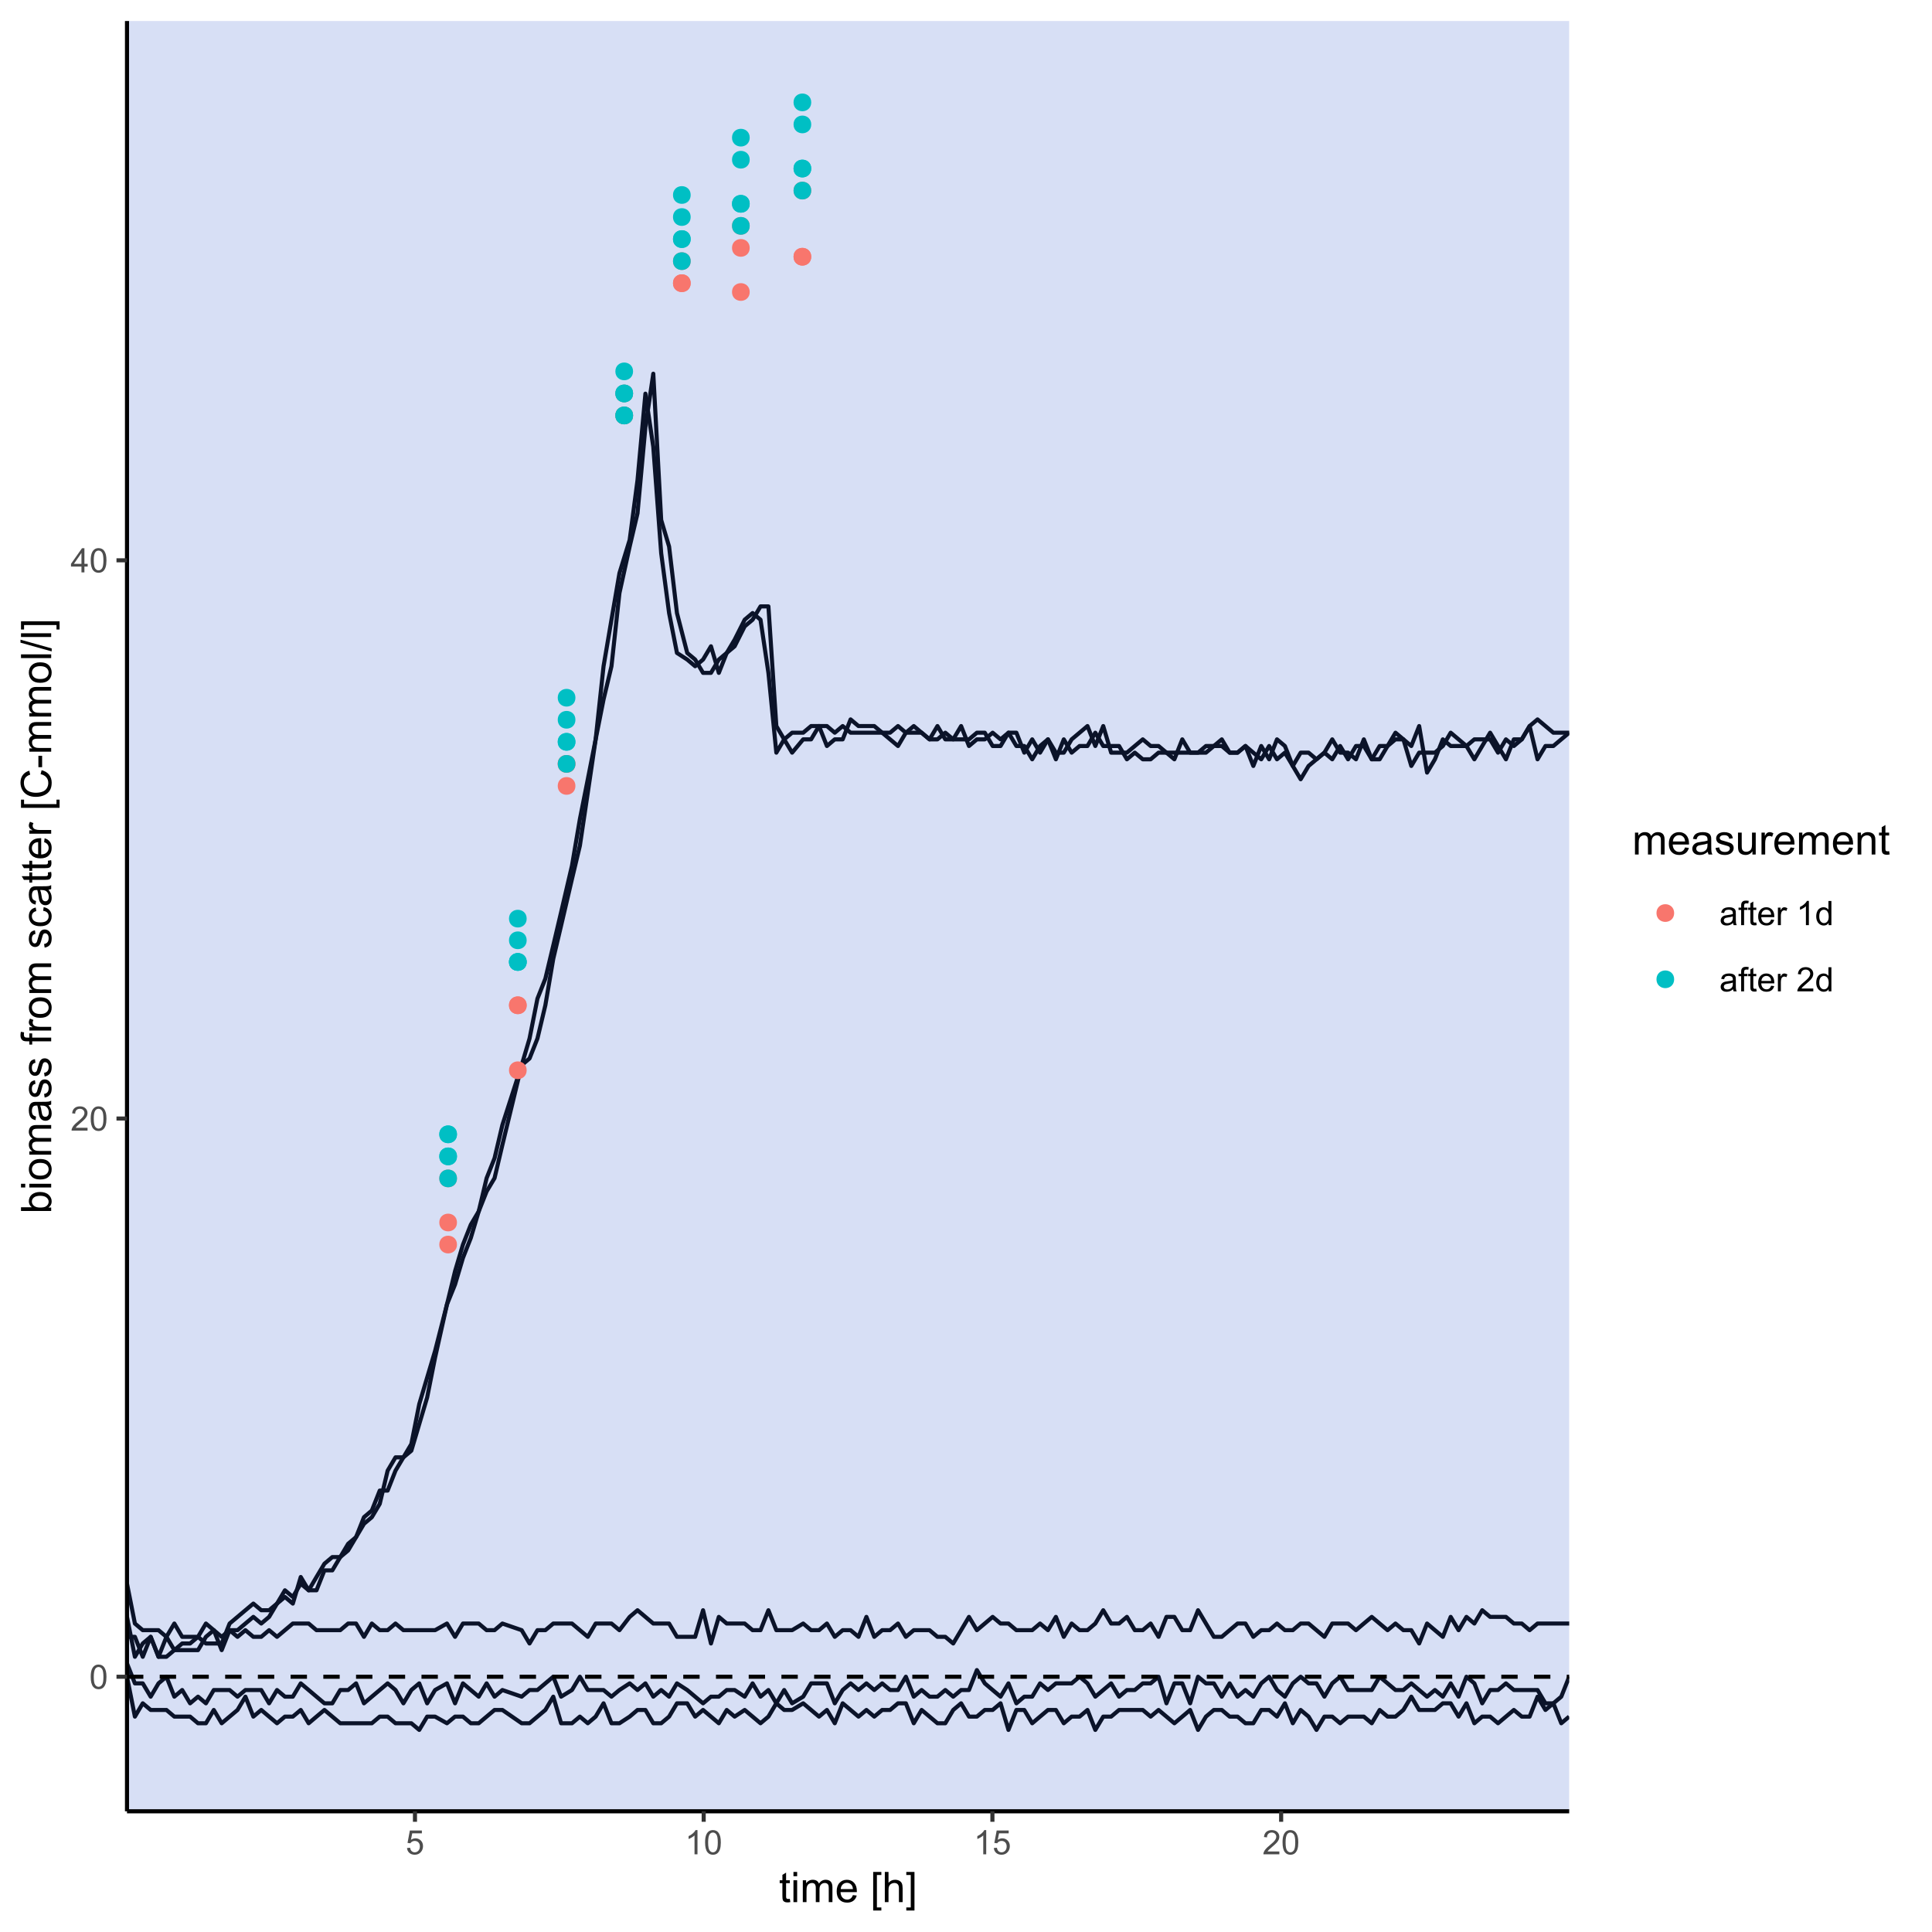 <?xml version="1.0" encoding="UTF-8"?>
<svg xmlns="http://www.w3.org/2000/svg" xmlns:xlink="http://www.w3.org/1999/xlink" width="504pt" height="504pt" viewBox="0 0 504 504" version="1.1">
<defs>
<g>
<symbol overflow="visible" id="glyph0-0">
<path style="stroke:none;" d="M 1.102 0 L 1.102 -5.5 L 5.5 -5.5 L 5.5 0 Z M 1.238 -0.137 L 5.363 -0.137 L 5.363 -5.363 L 1.238 -5.363 Z M 1.238 -0.137 "/>
</symbol>
<symbol overflow="visible" id="glyph0-1">
<path style="stroke:none;" d="M 0.367 -3.105 C 0.363 -3.848 0.438 -4.445 0.594 -4.902 C 0.742 -5.355 0.973 -5.707 1.277 -5.953 C 1.578 -6.199 1.957 -6.32 2.418 -6.324 C 2.754 -6.32 3.051 -6.254 3.309 -6.121 C 3.562 -5.984 3.773 -5.789 3.938 -5.531 C 4.102 -5.273 4.23 -4.961 4.328 -4.594 C 4.422 -4.227 4.469 -3.73 4.473 -3.105 C 4.469 -2.367 4.395 -1.77 4.242 -1.316 C 4.09 -0.859 3.863 -0.508 3.562 -0.262 C 3.258 -0.016 2.875 0.105 2.418 0.109 C 1.809 0.105 1.332 -0.109 0.988 -0.547 C 0.57 -1.066 0.363 -1.922 0.367 -3.105 Z M 1.16 -3.105 C 1.16 -2.07 1.281 -1.379 1.523 -1.039 C 1.766 -0.695 2.062 -0.527 2.418 -0.527 C 2.773 -0.527 3.074 -0.699 3.316 -1.043 C 3.559 -1.387 3.68 -2.074 3.68 -3.105 C 3.68 -4.145 3.559 -4.832 3.316 -5.172 C 3.074 -5.512 2.77 -5.684 2.41 -5.684 C 2.051 -5.684 1.77 -5.531 1.559 -5.234 C 1.293 -4.844 1.16 -4.137 1.16 -3.105 Z M 1.16 -3.105 "/>
</symbol>
<symbol overflow="visible" id="glyph0-2">
<path style="stroke:none;" d="M 4.43 -0.742 L 4.43 0 L 0.266 0 C 0.258 -0.188 0.289 -0.367 0.355 -0.539 C 0.461 -0.82 0.629 -1.098 0.863 -1.375 C 1.094 -1.648 1.434 -1.965 1.879 -2.328 C 2.562 -2.887 3.023 -3.332 3.266 -3.664 C 3.5 -3.988 3.621 -4.301 3.625 -4.594 C 3.621 -4.898 3.512 -5.156 3.297 -5.367 C 3.074 -5.578 2.789 -5.684 2.441 -5.684 C 2.066 -5.684 1.77 -5.57 1.547 -5.348 C 1.32 -5.125 1.207 -4.816 1.207 -4.422 L 0.414 -4.504 C 0.465 -5.094 0.668 -5.543 1.027 -5.855 C 1.379 -6.164 1.855 -6.32 2.457 -6.324 C 3.059 -6.32 3.539 -6.152 3.891 -5.82 C 4.242 -5.484 4.418 -5.07 4.422 -4.578 C 4.418 -4.32 4.367 -4.074 4.266 -3.832 C 4.164 -3.59 3.992 -3.332 3.754 -3.062 C 3.512 -2.793 3.113 -2.426 2.562 -1.957 C 2.094 -1.566 1.797 -1.301 1.664 -1.16 C 1.531 -1.02 1.422 -0.879 1.34 -0.742 Z M 4.43 -0.742 "/>
</symbol>
<symbol overflow="visible" id="glyph0-3">
<path style="stroke:none;" d="M 2.844 0 L 2.844 -1.508 L 0.113 -1.508 L 0.113 -2.219 L 2.988 -6.301 L 3.617 -6.301 L 3.617 -2.219 L 4.469 -2.219 L 4.469 -1.508 L 3.617 -1.508 L 3.617 0 Z M 2.844 -2.219 L 2.844 -5.059 L 0.871 -2.219 Z M 2.844 -2.219 "/>
</symbol>
<symbol overflow="visible" id="glyph0-4">
<path style="stroke:none;" d="M 0.367 -1.648 L 1.176 -1.719 C 1.234 -1.32 1.375 -1.023 1.594 -0.824 C 1.812 -0.625 2.078 -0.527 2.391 -0.527 C 2.762 -0.527 3.074 -0.668 3.336 -0.949 C 3.59 -1.23 3.719 -1.602 3.723 -2.066 C 3.719 -2.504 3.594 -2.852 3.348 -3.109 C 3.098 -3.363 2.773 -3.492 2.375 -3.492 C 2.125 -3.492 1.902 -3.434 1.703 -3.32 C 1.5 -3.207 1.344 -3.062 1.23 -2.883 L 0.504 -2.977 L 1.113 -6.215 L 4.246 -6.215 L 4.246 -5.473 L 1.73 -5.473 L 1.391 -3.781 C 1.766 -4.039 2.164 -4.172 2.582 -4.176 C 3.129 -4.172 3.594 -3.98 3.973 -3.605 C 4.352 -3.223 4.539 -2.734 4.543 -2.137 C 4.539 -1.562 4.375 -1.07 4.043 -0.656 C 3.637 -0.148 3.086 0.105 2.391 0.109 C 1.816 0.105 1.348 -0.051 0.984 -0.371 C 0.621 -0.691 0.414 -1.117 0.367 -1.648 Z M 0.367 -1.648 "/>
</symbol>
<symbol overflow="visible" id="glyph0-5">
<path style="stroke:none;" d="M 3.277 0 L 2.504 0 L 2.504 -4.93 C 2.316 -4.75 2.074 -4.574 1.773 -4.395 C 1.469 -4.215 1.195 -4.082 0.957 -3.996 L 0.957 -4.742 C 1.387 -4.941 1.766 -5.188 2.09 -5.48 C 2.414 -5.77 2.645 -6.051 2.781 -6.324 L 3.277 -6.324 Z M 3.277 0 "/>
</symbol>
<symbol overflow="visible" id="glyph0-6">
<path style="stroke:none;" d="M 3.559 -0.562 C 3.27 -0.32 2.996 -0.148 2.73 -0.047 C 2.465 0.051 2.18 0.098 1.879 0.102 C 1.375 0.098 0.988 -0.02 0.719 -0.266 C 0.449 -0.508 0.316 -0.82 0.316 -1.203 C 0.316 -1.422 0.367 -1.629 0.469 -1.816 C 0.57 -2 0.703 -2.148 0.871 -2.262 C 1.031 -2.371 1.215 -2.453 1.426 -2.516 C 1.574 -2.551 1.805 -2.59 2.113 -2.629 C 2.734 -2.703 3.195 -2.793 3.492 -2.895 C 3.492 -3 3.492 -3.066 3.496 -3.098 C 3.492 -3.41 3.418 -3.633 3.277 -3.766 C 3.074 -3.938 2.781 -4.023 2.398 -4.027 C 2.031 -4.023 1.762 -3.961 1.59 -3.836 C 1.414 -3.707 1.289 -3.48 1.207 -3.16 L 0.453 -3.262 C 0.516 -3.582 0.629 -3.844 0.789 -4.043 C 0.945 -4.242 1.172 -4.395 1.473 -4.504 C 1.77 -4.609 2.117 -4.664 2.508 -4.668 C 2.898 -4.664 3.215 -4.617 3.457 -4.527 C 3.699 -4.434 3.879 -4.32 3.996 -4.184 C 4.109 -4.043 4.188 -3.867 4.238 -3.656 C 4.258 -3.523 4.27 -3.285 4.273 -2.945 L 4.273 -1.914 C 4.27 -1.191 4.289 -0.734 4.324 -0.547 C 4.355 -0.352 4.418 -0.172 4.52 0 L 3.711 0 C 3.629 -0.16 3.578 -0.348 3.559 -0.562 Z M 3.492 -2.289 C 3.211 -2.172 2.789 -2.074 2.23 -2 C 1.91 -1.949 1.684 -1.898 1.555 -1.844 C 1.422 -1.785 1.32 -1.699 1.25 -1.59 C 1.176 -1.477 1.141 -1.355 1.145 -1.227 C 1.141 -1.016 1.219 -0.844 1.379 -0.707 C 1.531 -0.57 1.762 -0.504 2.062 -0.504 C 2.359 -0.504 2.621 -0.566 2.855 -0.699 C 3.086 -0.824 3.258 -1.004 3.367 -1.234 C 3.449 -1.406 3.492 -1.664 3.492 -2.008 Z M 3.492 -2.289 "/>
</symbol>
<symbol overflow="visible" id="glyph0-7">
<path style="stroke:none;" d="M 0.766 0 L 0.766 -3.961 L 0.082 -3.961 L 0.082 -4.562 L 0.766 -4.562 L 0.766 -5.047 C 0.762 -5.352 0.789 -5.582 0.848 -5.73 C 0.918 -5.93 1.047 -6.09 1.238 -6.219 C 1.422 -6.34 1.688 -6.402 2.027 -6.406 C 2.246 -6.402 2.484 -6.379 2.75 -6.328 L 2.633 -5.656 C 2.469 -5.68 2.32 -5.695 2.18 -5.699 C 1.945 -5.695 1.777 -5.645 1.68 -5.547 C 1.582 -5.445 1.535 -5.258 1.535 -4.984 L 1.535 -4.562 L 2.422 -4.562 L 2.422 -3.961 L 1.535 -3.961 L 1.535 0 Z M 0.766 0 "/>
</symbol>
<symbol overflow="visible" id="glyph0-8">
<path style="stroke:none;" d="M 2.27 -0.691 L 2.379 -0.008 C 2.16 0.039 1.965 0.059 1.797 0.059 C 1.512 0.059 1.293 0.016 1.141 -0.074 C 0.984 -0.16 0.875 -0.277 0.816 -0.422 C 0.75 -0.566 0.719 -0.871 0.723 -1.336 L 0.723 -3.961 L 0.156 -3.961 L 0.156 -4.562 L 0.723 -4.562 L 0.723 -5.695 L 1.492 -6.156 L 1.492 -4.562 L 2.27 -4.562 L 2.27 -3.961 L 1.492 -3.961 L 1.492 -1.293 C 1.488 -1.07 1.5 -0.93 1.531 -0.867 C 1.555 -0.805 1.602 -0.754 1.664 -0.715 C 1.727 -0.676 1.812 -0.656 1.93 -0.66 C 2.012 -0.656 2.125 -0.668 2.27 -0.691 Z M 2.27 -0.691 "/>
</symbol>
<symbol overflow="visible" id="glyph0-9">
<path style="stroke:none;" d="M 3.703 -1.469 L 4.504 -1.371 C 4.375 -0.902 4.141 -0.539 3.801 -0.285 C 3.461 -0.027 3.027 0.098 2.496 0.102 C 1.828 0.098 1.297 -0.102 0.906 -0.512 C 0.512 -0.918 0.316 -1.496 0.32 -2.242 C 0.316 -3.008 0.516 -3.605 0.914 -4.031 C 1.309 -4.453 1.82 -4.664 2.453 -4.668 C 3.059 -4.664 3.555 -4.457 3.945 -4.043 C 4.328 -3.629 4.523 -3.043 4.527 -2.289 C 4.523 -2.242 4.523 -2.176 4.523 -2.086 L 1.121 -2.086 C 1.145 -1.582 1.289 -1.195 1.547 -0.93 C 1.801 -0.66 2.117 -0.527 2.5 -0.531 C 2.781 -0.527 3.023 -0.602 3.227 -0.754 C 3.426 -0.902 3.586 -1.141 3.703 -1.469 Z M 1.164 -2.719 L 3.711 -2.719 C 3.672 -3.102 3.578 -3.387 3.422 -3.582 C 3.172 -3.879 2.852 -4.031 2.461 -4.031 C 2.105 -4.031 1.805 -3.91 1.566 -3.672 C 1.32 -3.434 1.188 -3.117 1.164 -2.719 Z M 1.164 -2.719 "/>
</symbol>
<symbol overflow="visible" id="glyph0-10">
<path style="stroke:none;" d="M 0.57 0 L 0.57 -4.562 L 1.266 -4.562 L 1.266 -3.871 C 1.445 -4.191 1.609 -4.406 1.758 -4.512 C 1.906 -4.613 2.07 -4.664 2.258 -4.668 C 2.516 -4.664 2.781 -4.582 3.051 -4.418 L 2.785 -3.699 C 2.59 -3.809 2.402 -3.867 2.219 -3.867 C 2.047 -3.867 1.895 -3.816 1.762 -3.715 C 1.625 -3.613 1.527 -3.473 1.473 -3.293 C 1.383 -3.016 1.34 -2.715 1.344 -2.391 L 1.344 0 Z M 0.57 0 "/>
</symbol>
<symbol overflow="visible" id="glyph0-11">
<path style="stroke:none;" d=""/>
</symbol>
<symbol overflow="visible" id="glyph0-12">
<path style="stroke:none;" d="M 3.539 0 L 3.539 -0.574 C 3.25 -0.125 2.824 0.098 2.266 0.102 C 1.898 0.098 1.562 0 1.262 -0.199 C 0.953 -0.398 0.719 -0.676 0.551 -1.039 C 0.383 -1.395 0.297 -1.809 0.301 -2.277 C 0.297 -2.73 0.375 -3.145 0.527 -3.516 C 0.68 -3.887 0.906 -4.172 1.211 -4.371 C 1.512 -4.566 1.852 -4.664 2.23 -4.668 C 2.5 -4.664 2.746 -4.605 2.965 -4.492 C 3.18 -4.375 3.352 -4.223 3.488 -4.039 L 3.488 -6.301 L 4.258 -6.301 L 4.258 0 Z M 1.094 -2.277 C 1.09 -1.691 1.215 -1.254 1.465 -0.965 C 1.711 -0.672 2 -0.527 2.336 -0.531 C 2.672 -0.527 2.961 -0.664 3.199 -0.945 C 3.434 -1.219 3.551 -1.641 3.555 -2.211 C 3.551 -2.832 3.43 -3.293 3.191 -3.586 C 2.949 -3.879 2.652 -4.023 2.305 -4.027 C 1.957 -4.023 1.672 -3.883 1.441 -3.605 C 1.207 -3.32 1.09 -2.879 1.094 -2.277 Z M 1.094 -2.277 "/>
</symbol>
<symbol overflow="visible" id="glyph1-0">
<path style="stroke:none;" d="M 1.375 0 L 1.375 -6.875 L 6.875 -6.875 L 6.875 0 Z M 1.547 -0.172 L 6.703 -0.172 L 6.703 -6.703 L 1.547 -6.703 Z M 1.547 -0.172 "/>
</symbol>
<symbol overflow="visible" id="glyph1-1">
<path style="stroke:none;" d="M 2.836 -0.863 L 2.977 -0.012 C 2.703 0.043 2.457 0.07 2.246 0.074 C 1.891 0.07 1.621 0.02 1.43 -0.09 C 1.234 -0.199 1.098 -0.348 1.02 -0.527 C 0.941 -0.707 0.902 -1.086 0.902 -1.672 L 0.902 -4.953 L 0.195 -4.953 L 0.195 -5.703 L 0.902 -5.703 L 0.902 -7.117 L 1.863 -7.695 L 1.863 -5.703 L 2.836 -5.703 L 2.836 -4.953 L 1.863 -4.953 L 1.863 -1.617 C 1.863 -1.34 1.879 -1.16 1.914 -1.086 C 1.945 -1.004 2 -0.941 2.078 -0.898 C 2.152 -0.848 2.262 -0.824 2.41 -0.828 C 2.516 -0.824 2.66 -0.836 2.836 -0.863 Z M 2.836 -0.863 "/>
</symbol>
<symbol overflow="visible" id="glyph1-2">
<path style="stroke:none;" d="M 0.73 -6.762 L 0.73 -7.875 L 1.695 -7.875 L 1.695 -6.762 Z M 0.73 0 L 0.73 -5.703 L 1.695 -5.703 L 1.695 0 Z M 0.73 0 "/>
</symbol>
<symbol overflow="visible" id="glyph1-3">
<path style="stroke:none;" d="M 0.727 0 L 0.727 -5.703 L 1.59 -5.703 L 1.59 -4.902 C 1.766 -5.18 2.004 -5.406 2.305 -5.578 C 2.598 -5.746 2.938 -5.828 3.32 -5.832 C 3.738 -5.828 4.086 -5.742 4.359 -5.566 C 4.629 -5.391 4.816 -5.145 4.93 -4.836 C 5.379 -5.496 5.969 -5.828 6.691 -5.832 C 7.254 -5.828 7.688 -5.672 7.996 -5.363 C 8.297 -5.047 8.449 -4.566 8.453 -3.914 L 8.453 0 L 7.492 0 L 7.492 -3.594 C 7.488 -3.977 7.457 -4.254 7.398 -4.426 C 7.332 -4.594 7.219 -4.734 7.059 -4.84 C 6.891 -4.941 6.695 -4.992 6.477 -4.996 C 6.07 -4.992 5.738 -4.859 5.477 -4.594 C 5.211 -4.328 5.078 -3.898 5.082 -3.312 L 5.082 0 L 4.113 0 L 4.113 -3.707 C 4.113 -4.133 4.031 -4.453 3.875 -4.672 C 3.715 -4.883 3.461 -4.992 3.105 -4.996 C 2.832 -4.992 2.578 -4.922 2.348 -4.781 C 2.117 -4.637 1.949 -4.426 1.848 -4.152 C 1.738 -3.875 1.688 -3.477 1.691 -2.961 L 1.691 0 Z M 0.727 0 "/>
</symbol>
<symbol overflow="visible" id="glyph1-4">
<path style="stroke:none;" d="M 4.629 -1.836 L 5.629 -1.715 C 5.469 -1.125 5.176 -0.672 4.75 -0.352 C 4.324 -0.031 3.781 0.129 3.121 0.129 C 2.281 0.129 1.617 -0.125 1.133 -0.641 C 0.641 -1.152 0.398 -1.875 0.402 -2.805 C 0.398 -3.762 0.645 -4.504 1.145 -5.035 C 1.637 -5.562 2.277 -5.828 3.066 -5.832 C 3.824 -5.828 4.449 -5.57 4.934 -5.051 C 5.418 -4.531 5.66 -3.801 5.66 -2.863 C 5.66 -2.805 5.656 -2.719 5.656 -2.605 L 1.402 -2.605 C 1.434 -1.977 1.613 -1.496 1.934 -1.164 C 2.25 -0.828 2.645 -0.66 3.125 -0.664 C 3.477 -0.66 3.781 -0.754 4.031 -0.945 C 4.281 -1.129 4.48 -1.426 4.629 -1.836 Z M 1.457 -3.398 L 4.641 -3.398 C 4.598 -3.879 4.473 -4.238 4.273 -4.48 C 3.961 -4.852 3.562 -5.039 3.078 -5.039 C 2.629 -5.039 2.258 -4.891 1.957 -4.594 C 1.652 -4.297 1.484 -3.898 1.457 -3.398 Z M 1.457 -3.398 "/>
</symbol>
<symbol overflow="visible" id="glyph1-5">
<path style="stroke:none;" d=""/>
</symbol>
<symbol overflow="visible" id="glyph1-6">
<path style="stroke:none;" d="M 0.746 2.188 L 0.746 -7.875 L 2.879 -7.875 L 2.879 -7.074 L 1.715 -7.074 L 1.715 1.387 L 2.879 1.387 L 2.879 2.188 Z M 0.746 2.188 "/>
</symbol>
<symbol overflow="visible" id="glyph1-7">
<path style="stroke:none;" d="M 0.727 0 L 0.727 -7.875 L 1.691 -7.875 L 1.691 -5.047 C 2.141 -5.566 2.711 -5.828 3.398 -5.832 C 3.82 -5.828 4.188 -5.746 4.5 -5.582 C 4.812 -5.414 5.035 -5.184 5.168 -4.891 C 5.301 -4.598 5.367 -4.172 5.371 -3.613 L 5.371 0 L 4.406 0 L 4.406 -3.613 C 4.406 -4.094 4.301 -4.445 4.09 -4.668 C 3.879 -4.887 3.582 -4.996 3.203 -5 C 2.914 -4.996 2.645 -4.922 2.395 -4.777 C 2.141 -4.625 1.961 -4.426 1.852 -4.172 C 1.742 -3.918 1.688 -3.566 1.691 -3.121 L 1.691 0 Z M 0.727 0 "/>
</symbol>
<symbol overflow="visible" id="glyph1-8">
<path style="stroke:none;" d="M 2.344 2.188 L 0.211 2.188 L 0.211 1.387 L 1.375 1.387 L 1.375 -7.074 L 0.211 -7.074 L 0.211 -7.875 L 2.344 -7.875 Z M 2.344 2.188 "/>
</symbol>
<symbol overflow="visible" id="glyph1-9">
<path style="stroke:none;" d="M 4.445 -0.703 C 4.086 -0.398 3.742 -0.184 3.414 -0.059 C 3.082 0.066 2.727 0.129 2.348 0.129 C 1.719 0.129 1.238 -0.023 0.902 -0.328 C 0.566 -0.633 0.398 -1.023 0.398 -1.504 C 0.398 -1.781 0.461 -2.035 0.586 -2.27 C 0.711 -2.496 0.875 -2.684 1.086 -2.824 C 1.289 -2.965 1.523 -3.07 1.781 -3.141 C 1.969 -3.191 2.254 -3.238 2.641 -3.289 C 3.418 -3.375 3.992 -3.488 4.367 -3.621 C 4.367 -3.754 4.371 -3.836 4.371 -3.871 C 4.371 -4.266 4.277 -4.543 4.098 -4.703 C 3.848 -4.918 3.48 -5.027 2.996 -5.031 C 2.539 -5.027 2.203 -4.949 1.988 -4.793 C 1.77 -4.633 1.609 -4.352 1.508 -3.949 L 0.562 -4.078 C 0.648 -4.48 0.789 -4.805 0.988 -5.055 C 1.184 -5.301 1.469 -5.492 1.844 -5.629 C 2.215 -5.762 2.645 -5.828 3.137 -5.832 C 3.621 -5.828 4.02 -5.773 4.324 -5.66 C 4.629 -5.543 4.852 -5.398 4.996 -5.227 C 5.137 -5.055 5.238 -4.836 5.297 -4.57 C 5.328 -4.406 5.344 -4.109 5.344 -3.68 L 5.344 -2.391 C 5.344 -1.492 5.363 -0.922 5.406 -0.684 C 5.445 -0.445 5.527 -0.219 5.648 0 L 4.641 0 C 4.539 -0.199 4.473 -0.434 4.445 -0.703 Z M 4.367 -2.863 C 4.012 -2.719 3.488 -2.598 2.789 -2.496 C 2.391 -2.438 2.105 -2.371 1.941 -2.301 C 1.773 -2.227 1.648 -2.121 1.562 -1.988 C 1.473 -1.848 1.43 -1.695 1.43 -1.531 C 1.43 -1.27 1.527 -1.055 1.723 -0.887 C 1.918 -0.711 2.203 -0.625 2.578 -0.629 C 2.949 -0.625 3.277 -0.707 3.57 -0.871 C 3.859 -1.031 4.074 -1.254 4.211 -1.543 C 4.312 -1.754 4.363 -2.078 4.367 -2.508 Z M 4.367 -2.863 "/>
</symbol>
<symbol overflow="visible" id="glyph1-10">
<path style="stroke:none;" d="M 0.34 -1.703 L 1.293 -1.852 C 1.344 -1.469 1.492 -1.172 1.742 -0.969 C 1.984 -0.762 2.328 -0.66 2.773 -0.664 C 3.211 -0.66 3.539 -0.75 3.758 -0.934 C 3.969 -1.113 4.078 -1.328 4.082 -1.574 C 4.078 -1.789 3.984 -1.961 3.797 -2.09 C 3.664 -2.172 3.332 -2.281 2.809 -2.418 C 2.098 -2.594 1.605 -2.75 1.332 -2.883 C 1.055 -3.012 0.848 -3.191 0.711 -3.422 C 0.566 -3.652 0.496 -3.906 0.5 -4.188 C 0.496 -4.441 0.555 -4.676 0.672 -4.895 C 0.785 -5.105 0.945 -5.289 1.148 -5.438 C 1.297 -5.547 1.5 -5.637 1.762 -5.715 C 2.02 -5.789 2.301 -5.828 2.602 -5.832 C 3.047 -5.828 3.438 -5.766 3.777 -5.637 C 4.113 -5.508 4.363 -5.332 4.527 -5.113 C 4.688 -4.891 4.797 -4.598 4.859 -4.234 L 3.914 -4.102 C 3.871 -4.395 3.746 -4.621 3.543 -4.789 C 3.336 -4.953 3.043 -5.039 2.668 -5.039 C 2.223 -5.039 1.906 -4.965 1.719 -4.816 C 1.523 -4.668 1.43 -4.496 1.434 -4.301 C 1.43 -4.176 1.469 -4.062 1.551 -3.965 C 1.629 -3.859 1.754 -3.773 1.922 -3.707 C 2.016 -3.668 2.301 -3.586 2.777 -3.461 C 3.461 -3.273 3.938 -3.121 4.207 -3.008 C 4.477 -2.891 4.688 -2.723 4.844 -2.504 C 4.996 -2.277 5.074 -2.004 5.074 -1.676 C 5.074 -1.352 4.98 -1.047 4.793 -0.766 C 4.605 -0.48 4.332 -0.262 3.98 -0.105 C 3.621 0.051 3.223 0.129 2.777 0.129 C 2.035 0.129 1.469 -0.023 1.082 -0.332 C 0.691 -0.641 0.445 -1.098 0.34 -1.703 Z M 0.34 -1.703 "/>
</symbol>
<symbol overflow="visible" id="glyph1-11">
<path style="stroke:none;" d="M 4.465 0 L 4.465 -0.836 C 4.02 -0.191 3.414 0.129 2.652 0.129 C 2.312 0.129 2 0.066 1.711 -0.062 C 1.418 -0.191 1.199 -0.355 1.059 -0.551 C 0.914 -0.746 0.816 -0.984 0.762 -1.266 C 0.723 -1.453 0.703 -1.754 0.703 -2.172 L 0.703 -5.703 L 1.672 -5.703 L 1.672 -2.539 C 1.668 -2.031 1.688 -1.691 1.73 -1.52 C 1.785 -1.262 1.914 -1.062 2.113 -0.922 C 2.309 -0.773 2.555 -0.703 2.848 -0.703 C 3.137 -0.703 3.406 -0.777 3.66 -0.926 C 3.914 -1.074 4.094 -1.273 4.199 -1.531 C 4.305 -1.785 4.359 -2.16 4.359 -2.648 L 4.359 -5.703 L 5.328 -5.703 L 5.328 0 Z M 4.465 0 "/>
</symbol>
<symbol overflow="visible" id="glyph1-12">
<path style="stroke:none;" d="M 0.715 0 L 0.715 -5.703 L 1.586 -5.703 L 1.586 -4.84 C 1.805 -5.242 2.008 -5.508 2.199 -5.637 C 2.383 -5.766 2.59 -5.828 2.82 -5.832 C 3.141 -5.828 3.473 -5.727 3.812 -5.523 L 3.48 -4.625 C 3.242 -4.762 3.004 -4.832 2.773 -4.836 C 2.555 -4.832 2.363 -4.77 2.199 -4.645 C 2.027 -4.516 1.91 -4.34 1.844 -4.113 C 1.73 -3.77 1.676 -3.391 1.68 -2.984 L 1.68 0 Z M 0.715 0 "/>
</symbol>
<symbol overflow="visible" id="glyph1-13">
<path style="stroke:none;" d="M 0.727 0 L 0.727 -5.703 L 1.594 -5.703 L 1.594 -4.895 C 2.012 -5.516 2.617 -5.828 3.41 -5.832 C 3.754 -5.828 4.066 -5.766 4.355 -5.645 C 4.641 -5.52 4.859 -5.359 5.004 -5.16 C 5.145 -4.957 5.242 -4.719 5.305 -4.445 C 5.336 -4.266 5.355 -3.953 5.359 -3.508 L 5.359 0 L 4.395 0 L 4.395 -3.469 C 4.395 -3.863 4.355 -4.156 4.281 -4.352 C 4.203 -4.543 4.07 -4.699 3.879 -4.82 C 3.688 -4.934 3.461 -4.992 3.207 -4.996 C 2.793 -4.992 2.438 -4.859 2.141 -4.602 C 1.836 -4.336 1.688 -3.844 1.691 -3.117 L 1.691 0 Z M 0.727 0 "/>
</symbol>
<symbol overflow="visible" id="glyph2-0">
<path style="stroke:none;" d="M 0 -1.375 L -6.875 -1.375 L -6.875 -6.875 L 0 -6.875 Z M -0.172 -1.547 L -0.172 -6.703 L -6.703 -6.703 L -6.703 -1.547 Z M -0.172 -1.547 "/>
</symbol>
<symbol overflow="visible" id="glyph2-1">
<path style="stroke:none;" d="M 0 -1.617 L 0 -0.719 L -7.875 -0.719 L -7.875 -1.688 L -5.066 -1.688 C -5.574 -2.094 -5.828 -2.613 -5.832 -3.25 C -5.828 -3.598 -5.758 -3.93 -5.621 -4.246 C -5.477 -4.555 -5.277 -4.812 -5.023 -5.02 C -4.766 -5.219 -4.457 -5.379 -4.098 -5.496 C -3.73 -5.609 -3.344 -5.664 -2.938 -5.668 C -1.957 -5.664 -1.203 -5.422 -0.672 -4.941 C -0.137 -4.453 0.129 -3.875 0.129 -3.203 C 0.129 -2.527 -0.152 -2 -0.715 -1.617 Z M -2.895 -1.605 C -2.207 -1.605 -1.711 -1.699 -1.414 -1.887 C -0.91 -2.191 -0.66 -2.602 -0.664 -3.121 C -0.66 -3.539 -0.844 -3.902 -1.215 -4.215 C -1.578 -4.52 -2.125 -4.676 -2.855 -4.68 C -3.598 -4.676 -4.148 -4.527 -4.504 -4.234 C -4.859 -3.938 -5.039 -3.582 -5.039 -3.164 C -5.039 -2.742 -4.855 -2.375 -4.488 -2.066 C -4.121 -1.758 -3.59 -1.605 -2.895 -1.605 Z M -2.895 -1.605 "/>
</symbol>
<symbol overflow="visible" id="glyph2-2">
<path style="stroke:none;" d="M -6.762 -0.73 L -7.875 -0.73 L -7.875 -1.699 L -6.762 -1.699 Z M 0 -0.73 L -5.703 -0.73 L -5.703 -1.699 L 0 -1.695 Z M 0 -0.73 "/>
</symbol>
<symbol overflow="visible" id="glyph2-3">
<path style="stroke:none;" d="M -2.852 -0.367 C -3.906 -0.363 -4.688 -0.656 -5.199 -1.246 C -5.617 -1.734 -5.828 -2.332 -5.832 -3.039 C -5.828 -3.82 -5.574 -4.461 -5.062 -4.961 C -4.547 -5.457 -3.836 -5.707 -2.934 -5.711 C -2.195 -5.707 -1.617 -5.598 -1.199 -5.379 C -0.777 -5.156 -0.449 -4.832 -0.219 -4.414 C 0.016 -3.992 0.129 -3.535 0.129 -3.039 C 0.129 -2.238 -0.125 -1.594 -0.637 -1.105 C -1.148 -0.609 -1.887 -0.363 -2.852 -0.367 Z M -2.852 -1.359 C -2.121 -1.359 -1.574 -1.516 -1.211 -1.836 C -0.844 -2.152 -0.66 -2.555 -0.664 -3.039 C -0.66 -3.516 -0.844 -3.914 -1.211 -4.234 C -1.574 -4.551 -2.133 -4.711 -2.883 -4.715 C -3.586 -4.711 -4.117 -4.551 -4.484 -4.234 C -4.844 -3.91 -5.027 -3.512 -5.031 -3.039 C -5.027 -2.555 -4.848 -2.152 -4.488 -1.836 C -4.129 -1.516 -3.582 -1.359 -2.852 -1.359 Z M -2.852 -1.359 "/>
</symbol>
<symbol overflow="visible" id="glyph2-4">
<path style="stroke:none;" d="M 0 -0.727 L -5.703 -0.727 L -5.703 -1.59 L -4.902 -1.59 C -5.18 -1.766 -5.406 -2.004 -5.578 -2.305 C -5.746 -2.598 -5.828 -2.938 -5.832 -3.32 C -5.828 -3.738 -5.742 -4.086 -5.566 -4.359 C -5.391 -4.629 -5.145 -4.816 -4.836 -4.93 C -5.496 -5.379 -5.828 -5.969 -5.832 -6.691 C -5.828 -7.254 -5.672 -7.688 -5.363 -7.996 C -5.047 -8.297 -4.566 -8.449 -3.914 -8.453 L 0 -8.453 L 0 -7.492 L -3.594 -7.492 C -3.977 -7.488 -4.254 -7.457 -4.426 -7.398 C -4.594 -7.332 -4.734 -7.219 -4.84 -7.059 C -4.941 -6.891 -4.992 -6.695 -4.996 -6.477 C -4.992 -6.07 -4.859 -5.738 -4.594 -5.477 C -4.328 -5.211 -3.898 -5.078 -3.312 -5.082 L 0 -5.082 L 0 -4.113 L -3.707 -4.113 C -4.133 -4.113 -4.453 -4.031 -4.672 -3.875 C -4.883 -3.715 -4.992 -3.461 -4.996 -3.105 C -4.992 -2.832 -4.922 -2.578 -4.781 -2.348 C -4.637 -2.117 -4.426 -1.949 -4.152 -1.848 C -3.875 -1.738 -3.477 -1.688 -2.961 -1.691 L 0 -1.691 Z M 0 -0.727 "/>
</symbol>
<symbol overflow="visible" id="glyph2-5">
<path style="stroke:none;" d="M -0.703 -4.445 C -0.398 -4.086 -0.184 -3.742 -0.059 -3.414 C 0.066 -3.082 0.129 -2.727 0.129 -2.348 C 0.129 -1.719 -0.023 -1.238 -0.328 -0.902 C -0.633 -0.566 -1.023 -0.398 -1.504 -0.398 C -1.781 -0.398 -2.035 -0.461 -2.27 -0.586 C -2.496 -0.711 -2.684 -0.875 -2.824 -1.086 C -2.965 -1.289 -3.07 -1.523 -3.141 -1.785 C -3.191 -1.969 -3.238 -2.254 -3.289 -2.641 C -3.375 -3.418 -3.488 -3.992 -3.621 -4.367 C -3.754 -4.367 -3.836 -4.371 -3.871 -4.371 C -4.266 -4.371 -4.543 -4.277 -4.703 -4.098 C -4.918 -3.848 -5.027 -3.48 -5.031 -2.996 C -5.027 -2.539 -4.949 -2.203 -4.793 -1.988 C -4.633 -1.77 -4.352 -1.609 -3.949 -1.508 L -4.078 -0.562 C -4.48 -0.648 -4.805 -0.789 -5.055 -0.988 C -5.301 -1.184 -5.492 -1.469 -5.629 -1.844 C -5.762 -2.215 -5.828 -2.645 -5.832 -3.137 C -5.828 -3.621 -5.773 -4.02 -5.66 -4.324 C -5.543 -4.629 -5.398 -4.852 -5.227 -4.996 C -5.055 -5.137 -4.836 -5.238 -4.57 -5.297 C -4.406 -5.328 -4.109 -5.344 -3.68 -5.344 L -2.391 -5.344 C -1.492 -5.344 -0.922 -5.363 -0.684 -5.406 C -0.445 -5.445 -0.219 -5.527 0 -5.648 L 0 -4.641 C -0.199 -4.539 -0.434 -4.473 -0.703 -4.445 Z M -2.863 -4.367 C -2.719 -4.012 -2.598 -3.488 -2.496 -2.789 C -2.438 -2.391 -2.371 -2.109 -2.301 -1.945 C -2.227 -1.781 -2.121 -1.652 -1.988 -1.562 C -1.848 -1.473 -1.695 -1.43 -1.531 -1.43 C -1.27 -1.43 -1.055 -1.527 -0.887 -1.723 C -0.711 -1.918 -0.625 -2.203 -0.629 -2.578 C -0.625 -2.949 -0.707 -3.277 -0.871 -3.57 C -1.031 -3.859 -1.254 -4.074 -1.543 -4.211 C -1.754 -4.312 -2.078 -4.363 -2.508 -4.367 Z M -2.863 -4.367 "/>
</symbol>
<symbol overflow="visible" id="glyph2-6">
<path style="stroke:none;" d="M -1.703 -0.34 L -1.852 -1.293 C -1.469 -1.344 -1.172 -1.492 -0.969 -1.742 C -0.762 -1.984 -0.66 -2.328 -0.664 -2.773 C -0.66 -3.211 -0.75 -3.539 -0.934 -3.758 C -1.113 -3.969 -1.328 -4.078 -1.574 -4.082 C -1.789 -4.078 -1.961 -3.984 -2.09 -3.797 C -2.172 -3.664 -2.281 -3.332 -2.418 -2.809 C -2.594 -2.098 -2.75 -1.609 -2.883 -1.336 C -3.012 -1.062 -3.191 -0.852 -3.422 -0.711 C -3.652 -0.566 -3.906 -0.496 -4.188 -0.5 C -4.441 -0.496 -4.676 -0.555 -4.895 -0.672 C -5.105 -0.785 -5.289 -0.945 -5.438 -1.148 C -5.547 -1.297 -5.637 -1.5 -5.715 -1.762 C -5.789 -2.02 -5.828 -2.301 -5.832 -2.602 C -5.828 -3.047 -5.766 -3.438 -5.637 -3.777 C -5.508 -4.113 -5.332 -4.363 -5.113 -4.527 C -4.891 -4.688 -4.598 -4.797 -4.234 -4.859 L -4.102 -3.914 C -4.395 -3.871 -4.621 -3.746 -4.789 -3.543 C -4.953 -3.336 -5.039 -3.043 -5.039 -2.668 C -5.039 -2.223 -4.965 -1.906 -4.816 -1.719 C -4.668 -1.523 -4.496 -1.43 -4.301 -1.434 C -4.176 -1.43 -4.062 -1.469 -3.965 -1.551 C -3.859 -1.629 -3.773 -1.754 -3.707 -1.922 C -3.668 -2.016 -3.586 -2.301 -3.461 -2.777 C -3.273 -3.461 -3.121 -3.938 -3.008 -4.207 C -2.891 -4.477 -2.723 -4.688 -2.5 -4.844 C -2.277 -4.996 -2.004 -5.074 -1.676 -5.074 C -1.352 -5.074 -1.047 -4.98 -0.766 -4.793 C -0.48 -4.605 -0.262 -4.332 -0.105 -3.98 C 0.051 -3.621 0.129 -3.223 0.129 -2.777 C 0.129 -2.035 -0.023 -1.469 -0.332 -1.082 C -0.641 -0.691 -1.098 -0.445 -1.703 -0.34 Z M -1.703 -0.34 "/>
</symbol>
<symbol overflow="visible" id="glyph2-7">
<path style="stroke:none;" d=""/>
</symbol>
<symbol overflow="visible" id="glyph2-8">
<path style="stroke:none;" d="M 0 -0.957 L -4.953 -0.957 L -4.953 -0.102 L -5.703 -0.102 L -5.703 -0.957 L -6.312 -0.957 C -6.691 -0.953 -6.977 -0.988 -7.164 -1.059 C -7.41 -1.148 -7.613 -1.312 -7.773 -1.551 C -7.926 -1.781 -8.004 -2.109 -8.008 -2.535 C -8.004 -2.805 -7.973 -3.105 -7.91 -3.438 L -7.07 -3.293 C -7.102 -3.09 -7.117 -2.898 -7.121 -2.723 C -7.117 -2.426 -7.055 -2.219 -6.934 -2.098 C -6.805 -1.977 -6.57 -1.914 -6.23 -1.918 L -5.703 -1.918 L -5.703 -3.031 L -4.953 -3.031 L -4.953 -1.918 L 0 -1.918 Z M 0 -0.957 "/>
</symbol>
<symbol overflow="visible" id="glyph2-9">
<path style="stroke:none;" d="M 0 -0.715 L -5.703 -0.715 L -5.703 -1.586 L -4.84 -1.586 C -5.242 -1.805 -5.508 -2.008 -5.637 -2.199 C -5.766 -2.383 -5.828 -2.59 -5.832 -2.82 C -5.828 -3.141 -5.727 -3.473 -5.523 -3.812 L -4.625 -3.48 C -4.762 -3.242 -4.832 -3.004 -4.836 -2.773 C -4.832 -2.555 -4.77 -2.363 -4.645 -2.199 C -4.516 -2.027 -4.34 -1.91 -4.113 -1.844 C -3.77 -1.73 -3.391 -1.676 -2.984 -1.68 L 0 -1.68 Z M 0 -0.715 "/>
</symbol>
<symbol overflow="visible" id="glyph2-10">
<path style="stroke:none;" d="M -2.09 -4.445 L -1.965 -5.398 C -1.309 -5.289 -0.797 -5.023 -0.426 -4.598 C -0.055 -4.168 0.129 -3.645 0.129 -3.023 C 0.129 -2.242 -0.125 -1.613 -0.637 -1.141 C -1.145 -0.664 -1.875 -0.426 -2.832 -0.43 C -3.441 -0.426 -3.98 -0.527 -4.445 -0.734 C -4.906 -0.938 -5.254 -1.25 -5.484 -1.668 C -5.715 -2.082 -5.828 -2.535 -5.832 -3.031 C -5.828 -3.645 -5.672 -4.152 -5.363 -4.547 C -5.047 -4.941 -4.602 -5.191 -4.027 -5.305 L -3.883 -4.367 C -4.262 -4.273 -4.551 -4.117 -4.746 -3.891 C -4.941 -3.664 -5.039 -3.387 -5.039 -3.066 C -5.039 -2.574 -4.863 -2.18 -4.516 -1.879 C -4.164 -1.57 -3.613 -1.418 -2.859 -1.422 C -2.09 -1.418 -1.531 -1.566 -1.184 -1.863 C -0.836 -2.156 -0.66 -2.539 -0.664 -3.012 C -0.66 -3.391 -0.777 -3.707 -1.012 -3.961 C -1.242 -4.215 -1.602 -4.375 -2.09 -4.445 Z M -2.09 -4.445 "/>
</symbol>
<symbol overflow="visible" id="glyph2-11">
<path style="stroke:none;" d="M -0.863 -2.836 L -0.012 -2.977 C 0.043 -2.703 0.07 -2.457 0.074 -2.246 C 0.07 -1.891 0.02 -1.621 -0.09 -1.43 C -0.199 -1.234 -0.348 -1.098 -0.527 -1.02 C -0.707 -0.941 -1.086 -0.902 -1.672 -0.902 L -4.953 -0.902 L -4.953 -0.195 L -5.703 -0.195 L -5.703 -0.902 L -7.117 -0.902 L -7.695 -1.863 L -5.703 -1.863 L -5.703 -2.836 L -4.953 -2.836 L -4.953 -1.863 L -1.617 -1.863 C -1.34 -1.863 -1.16 -1.879 -1.082 -1.914 C -1 -1.945 -0.938 -2 -0.895 -2.078 C -0.848 -2.152 -0.824 -2.262 -0.828 -2.41 C -0.824 -2.516 -0.836 -2.66 -0.863 -2.836 Z M -0.863 -2.836 "/>
</symbol>
<symbol overflow="visible" id="glyph2-12">
<path style="stroke:none;" d="M -1.836 -4.629 L -1.715 -5.629 C -1.125 -5.469 -0.672 -5.176 -0.352 -4.75 C -0.031 -4.324 0.129 -3.781 0.129 -3.121 C 0.129 -2.281 -0.125 -1.617 -0.641 -1.133 C -1.152 -0.641 -1.875 -0.398 -2.805 -0.402 C -3.762 -0.398 -4.504 -0.645 -5.035 -1.145 C -5.562 -1.637 -5.828 -2.277 -5.832 -3.066 C -5.828 -3.824 -5.57 -4.449 -5.051 -4.934 C -4.531 -5.418 -3.801 -5.66 -2.863 -5.66 C -2.805 -5.66 -2.719 -5.656 -2.605 -5.656 L -2.605 -1.402 C -1.977 -1.434 -1.496 -1.613 -1.164 -1.934 C -0.828 -2.25 -0.66 -2.645 -0.664 -3.125 C -0.66 -3.477 -0.754 -3.781 -0.941 -4.031 C -1.125 -4.281 -1.422 -4.48 -1.836 -4.629 Z M -3.398 -1.457 L -3.398 -4.641 C -3.879 -4.598 -4.238 -4.473 -4.48 -4.273 C -4.852 -3.961 -5.039 -3.562 -5.039 -3.078 C -5.039 -2.629 -4.891 -2.258 -4.594 -1.957 C -4.297 -1.652 -3.898 -1.484 -3.398 -1.457 Z M -3.398 -1.457 "/>
</symbol>
<symbol overflow="visible" id="glyph2-13">
<path style="stroke:none;" d="M 2.188 -0.746 L -7.875 -0.746 L -7.875 -2.879 L -7.074 -2.879 L -7.074 -1.715 L 1.387 -1.715 L 1.387 -2.879 L 2.188 -2.879 Z M 2.188 -0.746 "/>
</symbol>
<symbol overflow="visible" id="glyph2-14">
<path style="stroke:none;" d="M -2.762 -6.469 L -2.496 -7.508 C -1.641 -7.285 -0.988 -6.895 -0.539 -6.328 C -0.094 -5.758 0.129 -5.062 0.133 -4.25 C 0.129 -3.398 -0.039 -2.707 -0.383 -2.176 C -0.727 -1.641 -1.227 -1.238 -1.883 -0.961 C -2.535 -0.684 -3.242 -0.543 -3.996 -0.547 C -4.816 -0.543 -5.531 -0.699 -6.141 -1.016 C -6.75 -1.328 -7.211 -1.777 -7.531 -2.355 C -7.844 -2.934 -8.004 -3.57 -8.008 -4.266 C -8.004 -5.051 -7.805 -5.711 -7.406 -6.25 C -7.004 -6.785 -6.438 -7.16 -5.715 -7.375 L -5.473 -6.348 C -6.043 -6.16 -6.457 -5.895 -6.723 -5.551 C -6.98 -5.199 -7.113 -4.766 -7.117 -4.242 C -7.113 -3.637 -6.969 -3.129 -6.68 -2.727 C -6.391 -2.316 -6 -2.031 -5.512 -1.867 C -5.023 -1.699 -4.52 -1.617 -4 -1.621 C -3.328 -1.617 -2.742 -1.715 -2.246 -1.914 C -1.746 -2.105 -1.375 -2.41 -1.129 -2.824 C -0.879 -3.234 -0.754 -3.68 -0.758 -4.164 C -0.754 -4.746 -0.922 -5.238 -1.262 -5.645 C -1.594 -6.043 -2.094 -6.32 -2.762 -6.469 Z M -2.762 -6.469 "/>
</symbol>
<symbol overflow="visible" id="glyph2-15">
<path style="stroke:none;" d="M -2.363 -0.348 L -3.336 -0.348 L -3.336 -3.32 L -2.363 -3.32 Z M -2.363 -0.348 "/>
</symbol>
<symbol overflow="visible" id="glyph2-16">
<path style="stroke:none;" d="M 0 -0.703 L -7.875 -0.703 L -7.875 -1.672 L 0 -1.672 Z M 0 -0.703 "/>
</symbol>
<symbol overflow="visible" id="glyph2-17">
<path style="stroke:none;" d="M 0.133 0 L -8.008 -2.281 L -8.008 -3.055 L 0.133 -0.777 Z M 0.133 0 "/>
</symbol>
<symbol overflow="visible" id="glyph2-18">
<path style="stroke:none;" d="M 2.188 -2.344 L 2.188 -0.211 L 1.387 -0.211 L 1.387 -1.375 L -7.074 -1.375 L -7.074 -0.211 L -7.875 -0.211 L -7.875 -2.344 Z M 2.188 -2.344 "/>
</symbol>
</g>
<clipPath id="clip1">
  <path d="M 33.129 5.48 L 409.352 5.48 L 409.352 472.512 L 33.129 472.512 Z M 33.129 5.48 "/>
</clipPath>
<clipPath id="clip2">
  <path d="M 33.129 96 L 409.352 96 L 409.352 433 L 33.129 433 Z M 33.129 96 "/>
</clipPath>
<clipPath id="clip3">
  <path d="M 33.129 102 L 409.352 102 L 409.352 433 L 33.129 433 Z M 33.129 102 "/>
</clipPath>
<clipPath id="clip4">
  <path d="M 33.129 433 L 409.352 433 L 409.352 445 L 33.129 445 Z M 33.129 433 "/>
</clipPath>
<clipPath id="clip5">
  <path d="M 33.129 412 L 409.352 412 L 409.352 432 L 33.129 432 Z M 33.129 412 "/>
</clipPath>
<clipPath id="clip6">
  <path d="M 33.129 436 L 409.352 436 L 409.352 452 L 33.129 452 Z M 33.129 436 "/>
</clipPath>
<clipPath id="clip7">
  <path d="M 33.129 5.48 L 409.352 5.48 L 409.352 472.512 L 33.129 472.512 Z M 33.129 5.48 "/>
</clipPath>
<clipPath id="clip8">
  <path d="M 33.129 436 L 409.352 436 L 409.352 438 L 33.129 438 Z M 33.129 436 "/>
</clipPath>
</defs>
<g id="surface641">
<rect x="0" y="0" width="504" height="504" style="fill:rgb(100%,100%,100%);fill-opacity:1;stroke:none;"/>
<rect x="0" y="0" width="504" height="504" style="fill:rgb(100%,100%,100%);fill-opacity:1;stroke:none;"/>
<path style="fill:none;stroke-width:1.067;stroke-linecap:round;stroke-linejoin:round;stroke:rgb(100%,100%,100%);stroke-opacity:1;stroke-miterlimit:10;" d="M 0 504 L 504 504 L 504 0 L 0 0 Z M 0 504 "/>
<g clip-path="url(#clip1)" clip-rule="nonzero">
<path style=" stroke:none;fill-rule:nonzero;fill:rgb(100%,100%,100%);fill-opacity:1;" d="M 33.129 472.508 L 409.352 472.508 L 409.352 5.477 L 33.129 5.477 Z M 33.129 472.508 "/>
</g>
<g clip-path="url(#clip2)" clip-rule="nonzero">
<path style="fill:none;stroke-width:1.067;stroke-linecap:butt;stroke-linejoin:round;stroke:rgb(0%,0%,0%);stroke-opacity:1;stroke-miterlimit:10;" d="M 33.129 427 L 35.191 427 L 37.242 432.203 L 39.305 427 L 41.352 432.203 L 43.418 432.203 L 45.48 430.469 L 51.656 430.469 L 53.719 427 L 55.77 425.266 L 57.832 427 L 59.898 425.266 L 61.961 425.266 L 64.023 423.531 L 66.09 421.797 L 68.152 423.531 L 70.199 421.797 L 72.266 418.328 L 74.328 414.859 L 76.391 416.594 L 78.457 413.125 L 80.52 414.859 L 82.566 414.859 L 84.633 409.66 L 86.695 409.66 L 88.758 406.191 L 90.824 402.723 L 92.887 400.988 L 94.949 395.785 L 97 394.051 L 99.062 388.848 L 101.125 388.848 L 103.176 383.645 L 105.238 380.176 L 107.305 378.441 L 111.43 364.566 L 113.496 354.16 L 116.598 340.289 L 118.707 335.086 L 120.77 328.148 L 122.82 322.945 L 124.883 316.008 L 126.945 310.805 L 129.012 307.336 L 131.059 298.664 L 136.09 277.855 L 138.141 276.121 L 140.203 270.918 L 142.266 262.246 L 144.332 250.105 L 146.379 241.434 L 149.211 229.293 L 151.273 220.625 L 153.34 206.75 L 155.387 192.875 L 157.449 182.469 L 159.516 173.797 L 161.594 154.723 L 164.262 142.582 L 166.309 133.91 L 168.371 111.363 L 170.422 97.492 L 172.484 135.645 L 174.547 142.582 L 176.598 159.926 L 179.277 170.328 L 181.344 172.062 L 183.406 175.531 L 185.469 175.531 L 187.52 172.062 L 189.582 170.328 L 191.645 168.598 L 194.266 163.395 L 196.332 161.66 L 198.395 158.191 L 200.457 158.191 L 202.523 189.406 L 204.57 192.875 L 206.637 191.141 L 209.527 191.141 L 211.59 189.406 L 213.656 189.406 L 215.719 194.609 L 217.766 192.875 L 219.832 192.875 L 221.895 187.672 L 223.957 189.406 L 228.07 189.406 L 230.137 191.141 L 232.199 191.141 L 234.262 189.406 L 236.312 191.141 L 238.375 189.406 L 240.422 191.141 L 242.488 192.875 L 244.551 189.406 L 246.602 192.875 L 252.777 192.875 L 254.84 191.141 L 256.902 191.141 L 258.953 194.609 L 261.016 194.609 L 263.078 191.141 L 265.145 191.141 L 267.207 196.344 L 269.27 192.875 L 271.32 196.344 L 273.383 192.875 L 275.449 196.344 L 277.512 196.344 L 279.559 192.875 L 281.625 191.141 L 283.688 189.406 L 285.734 194.609 L 287.801 189.406 L 289.863 196.344 L 293.977 196.344 L 296.039 194.609 L 298.117 192.875 L 300.168 194.609 L 302.23 194.609 L 304.297 196.344 L 306.359 198.078 L 308.422 192.875 L 310.473 196.344 L 314.598 196.344 L 316.664 194.609 L 318.727 192.875 L 320.773 196.344 L 322.84 196.344 L 324.902 194.609 L 326.953 199.812 L 329.016 194.609 L 331.078 198.078 L 333.129 192.875 L 335.191 194.609 L 337.254 199.812 L 339.305 203.281 L 341.367 199.812 L 343.43 198.078 L 345.496 196.344 L 347.543 198.078 L 349.609 194.609 L 351.672 198.078 L 353.734 194.609 L 355.785 194.609 L 357.848 198.078 L 359.91 194.609 L 361.977 194.609 L 364.039 191.141 L 366.102 192.875 L 368.168 194.609 L 370.215 189.406 L 372.277 201.547 L 374.328 198.078 L 376.391 192.875 L 378.441 194.609 L 382.551 194.609 L 384.617 192.875 L 388.73 192.875 L 390.793 196.344 L 392.855 192.875 L 394.922 194.609 L 396.984 192.875 L 399.031 189.406 L 401.098 187.672 L 405.223 191.141 L 409.352 191.141 "/>
</g>
<g clip-path="url(#clip3)" clip-rule="nonzero">
<path style="fill:none;stroke-width:1.067;stroke-linecap:butt;stroke-linejoin:round;stroke:rgb(0%,0%,0%);stroke-opacity:1;stroke-miterlimit:10;" d="M 33.129 421.797 L 35.191 432.203 L 37.242 428.734 L 39.305 427 L 41.352 432.203 L 43.418 427 L 45.48 430.469 L 47.527 428.734 L 49.594 428.734 L 51.656 427 L 53.719 428.734 L 57.832 428.734 L 59.898 423.531 L 64.023 420.062 L 66.09 418.328 L 68.152 420.062 L 70.199 420.062 L 72.266 418.328 L 74.328 416.594 L 76.391 418.328 L 78.457 411.391 L 80.52 414.859 L 82.566 411.391 L 84.633 407.926 L 86.695 406.191 L 88.758 406.191 L 90.824 404.457 L 94.949 397.52 L 97 395.785 L 99.062 392.316 L 101.125 383.645 L 103.176 380.176 L 105.238 380.176 L 107.305 376.707 L 109.367 366.301 L 111.43 359.363 L 113.496 352.426 L 116.598 340.289 L 118.707 331.617 L 120.77 324.68 L 122.82 319.477 L 124.883 316.008 L 126.945 307.336 L 129.012 302.133 L 131.059 293.461 L 136.09 277.855 L 138.141 270.918 L 140.203 260.512 L 142.266 255.309 L 144.332 246.637 L 146.379 237.965 L 149.211 225.828 L 151.273 213.688 L 153.34 203.281 L 155.387 192.875 L 157.449 173.797 L 159.516 161.66 L 161.594 149.52 L 164.262 140.848 L 166.309 125.238 L 168.371 102.695 L 170.422 116.566 L 172.484 144.316 L 174.547 159.926 L 176.598 170.328 L 179.277 172.062 L 181.344 173.797 L 183.406 172.062 L 185.469 168.598 L 187.52 175.531 L 189.582 170.328 L 191.645 166.863 L 194.266 161.66 L 196.332 159.926 L 198.395 161.66 L 200.457 175.531 L 202.523 196.344 L 204.57 192.875 L 206.637 196.344 L 209.527 192.875 L 211.59 192.875 L 213.656 189.406 L 215.719 189.406 L 217.766 191.141 L 219.832 189.406 L 221.895 191.141 L 230.137 191.141 L 234.262 194.609 L 236.312 191.141 L 240.422 191.141 L 242.488 192.875 L 244.551 192.875 L 246.602 191.141 L 248.664 192.875 L 250.727 189.406 L 252.777 194.609 L 254.84 192.875 L 256.902 192.875 L 258.953 191.141 L 261.016 192.875 L 263.078 191.141 L 265.145 194.609 L 267.207 194.609 L 269.27 198.078 L 271.32 194.609 L 273.383 192.875 L 275.449 198.078 L 277.512 192.875 L 279.559 196.344 L 281.625 194.609 L 283.688 194.609 L 285.734 191.141 L 287.801 194.609 L 291.926 194.609 L 293.977 198.078 L 296.039 196.344 L 298.117 198.078 L 300.168 198.078 L 302.23 196.344 L 312.535 196.344 L 314.598 194.609 L 318.727 194.609 L 320.773 196.344 L 322.84 196.344 L 324.902 194.609 L 326.953 196.344 L 329.016 198.078 L 331.078 194.609 L 333.129 198.078 L 335.191 196.344 L 337.254 199.812 L 339.305 196.344 L 341.367 196.344 L 343.43 198.078 L 345.496 196.344 L 347.543 192.875 L 349.609 196.344 L 351.672 196.344 L 353.734 198.078 L 355.785 192.875 L 357.848 198.078 L 359.91 198.078 L 361.977 194.609 L 364.039 192.875 L 366.102 192.875 L 368.168 199.812 L 370.215 196.344 L 374.328 196.344 L 376.391 194.609 L 378.441 191.141 L 380.504 192.875 L 382.551 194.609 L 384.617 198.078 L 386.664 194.609 L 388.73 191.141 L 392.855 198.078 L 394.922 192.875 L 396.984 192.875 L 399.031 189.406 L 401.098 198.078 L 403.16 194.609 L 405.223 194.609 L 407.289 192.875 L 409.352 191.141 "/>
</g>
<g clip-path="url(#clip4)" clip-rule="nonzero">
<path style="fill:none;stroke-width:1.067;stroke-linecap:butt;stroke-linejoin:round;stroke:rgb(0%,0%,0%);stroke-opacity:1;stroke-miterlimit:10;" d="M 33.129 433.938 L 35.191 439.141 L 37.242 439.141 L 39.305 442.609 L 41.352 439.141 L 43.418 437.406 L 45.48 442.609 L 47.527 440.875 L 49.594 444.344 L 51.656 442.609 L 53.719 444.344 L 55.77 440.875 L 59.898 440.875 L 61.961 442.609 L 64.023 440.875 L 68.152 440.875 L 70.199 444.344 L 72.266 440.875 L 74.328 442.609 L 76.391 442.609 L 78.457 439.141 L 80.52 440.875 L 82.566 442.609 L 84.633 444.344 L 86.695 444.344 L 88.758 440.875 L 90.824 440.875 L 92.887 439.141 L 94.949 444.344 L 97 442.609 L 101.125 439.141 L 103.176 440.875 L 105.238 444.344 L 107.305 440.875 L 109.367 439.141 L 111.43 444.344 L 113.496 440.875 L 116.598 439.141 L 118.707 444.344 L 120.77 439.141 L 122.82 440.875 L 124.883 442.609 L 126.945 439.141 L 129.012 442.609 L 131.059 440.875 L 136.09 442.609 L 138.141 440.875 L 140.203 440.875 L 142.266 439.141 L 144.332 437.406 L 146.379 442.609 L 149.211 440.875 L 151.273 437.406 L 153.34 440.875 L 157.449 440.875 L 159.516 442.609 L 161.594 440.875 L 164.262 439.141 L 166.309 440.875 L 168.371 439.141 L 170.422 442.609 L 172.484 440.875 L 174.547 442.609 L 176.598 439.141 L 179.277 440.875 L 181.344 442.609 L 183.406 444.344 L 185.469 442.609 L 187.52 442.609 L 189.582 440.875 L 191.645 440.875 L 194.266 442.609 L 196.332 439.141 L 198.395 442.609 L 200.457 440.875 L 202.523 444.344 L 204.57 440.875 L 206.637 444.344 L 209.527 442.609 L 211.59 439.141 L 215.719 439.141 L 217.766 444.344 L 219.832 440.875 L 221.895 439.141 L 223.957 440.875 L 226.023 439.141 L 228.07 440.875 L 230.137 439.141 L 232.199 440.875 L 234.262 440.875 L 236.312 437.406 L 238.375 442.609 L 240.422 440.875 L 242.488 442.609 L 244.551 442.609 L 246.602 440.875 L 248.664 442.609 L 250.727 440.875 L 252.777 440.875 L 254.84 435.672 L 256.902 439.141 L 258.953 440.875 L 261.016 442.609 L 263.078 439.141 L 265.145 444.344 L 267.207 442.609 L 269.27 442.609 L 271.32 439.141 L 273.383 440.875 L 275.449 439.141 L 279.559 439.141 L 281.625 437.406 L 283.688 439.141 L 285.734 442.609 L 287.801 440.875 L 289.863 439.141 L 291.926 442.609 L 293.977 440.875 L 296.039 440.875 L 298.117 439.141 L 300.168 439.141 L 302.23 437.406 L 304.297 444.344 L 306.359 439.141 L 308.422 439.141 L 310.473 444.344 L 312.535 437.406 L 314.598 439.141 L 316.664 439.141 L 318.727 442.609 L 320.773 439.141 L 322.84 442.609 L 324.902 440.875 L 326.953 442.609 L 329.016 439.141 L 331.078 437.406 L 333.129 440.875 L 335.191 442.609 L 337.254 439.141 L 339.305 437.406 L 341.367 439.141 L 343.43 439.141 L 345.496 442.609 L 347.543 439.141 L 349.609 437.406 L 351.672 440.875 L 357.848 440.875 L 359.91 437.406 L 361.977 439.141 L 364.039 440.875 L 366.102 440.875 L 368.168 439.141 L 370.215 440.875 L 372.277 442.609 L 374.328 440.875 L 376.391 442.609 L 378.441 439.141 L 380.504 442.609 L 382.551 437.406 L 384.617 439.141 L 386.664 444.344 L 388.73 440.875 L 390.793 440.875 L 392.855 439.141 L 394.922 440.875 L 401.098 440.875 L 403.16 444.344 L 405.223 444.344 L 407.289 442.609 L 409.352 437.406 "/>
</g>
<g clip-path="url(#clip5)" clip-rule="nonzero">
<path style="fill:none;stroke-width:1.067;stroke-linecap:butt;stroke-linejoin:round;stroke:rgb(0%,0%,0%);stroke-opacity:1;stroke-miterlimit:10;" d="M 33.129 413.125 L 35.191 423.531 L 37.242 425.266 L 41.352 425.266 L 43.418 427 L 45.48 423.531 L 47.527 427 L 51.656 427 L 53.719 423.531 L 55.77 425.266 L 57.832 430.469 L 59.898 425.266 L 61.961 427 L 64.023 425.266 L 66.09 427 L 68.152 427 L 70.199 425.266 L 72.266 427 L 76.391 423.531 L 80.52 423.531 L 82.566 425.266 L 88.758 425.266 L 90.824 423.531 L 92.887 423.531 L 94.949 427 L 97 423.531 L 99.062 425.266 L 101.125 425.266 L 103.176 423.531 L 105.238 425.266 L 113.496 425.266 L 116.598 423.531 L 118.707 427 L 120.77 423.531 L 124.883 423.531 L 126.945 425.266 L 129.012 425.266 L 131.059 423.531 L 136.09 425.266 L 138.141 428.734 L 140.203 425.266 L 142.266 425.266 L 144.332 423.531 L 149.211 423.531 L 151.273 425.266 L 153.34 427 L 155.387 423.531 L 159.516 423.531 L 161.594 425.266 L 164.262 421.797 L 166.309 420.062 L 168.371 421.797 L 170.422 423.531 L 174.547 423.531 L 176.598 427 L 181.344 427 L 183.406 420.062 L 185.469 428.734 L 187.52 421.797 L 189.582 423.531 L 194.266 423.531 L 196.332 425.266 L 198.395 425.266 L 200.457 420.062 L 202.523 425.266 L 206.637 425.266 L 209.527 423.531 L 211.59 425.266 L 213.656 425.266 L 215.719 423.531 L 217.766 427 L 219.832 425.266 L 221.895 425.266 L 223.957 427 L 226.023 421.797 L 228.07 427 L 230.137 425.266 L 232.199 425.266 L 234.262 423.531 L 236.312 427 L 238.375 425.266 L 242.488 425.266 L 244.551 427 L 246.602 427 L 248.664 428.734 L 250.727 425.266 L 252.777 421.797 L 254.84 425.266 L 256.902 423.531 L 258.953 421.797 L 261.016 423.531 L 263.078 423.531 L 265.145 425.266 L 269.27 425.266 L 271.32 423.531 L 273.383 425.266 L 275.449 421.797 L 277.512 427 L 279.559 423.531 L 281.625 425.266 L 283.688 425.266 L 285.734 423.531 L 287.801 420.062 L 289.863 423.531 L 291.926 423.531 L 293.977 421.797 L 296.039 425.266 L 298.117 425.266 L 300.168 423.531 L 302.23 427 L 304.297 421.797 L 306.359 421.797 L 308.422 425.266 L 310.473 425.266 L 312.535 420.062 L 314.598 423.531 L 316.664 427 L 318.727 427 L 320.773 425.266 L 322.84 423.531 L 324.902 423.531 L 326.953 427 L 329.016 425.266 L 331.078 425.266 L 333.129 423.531 L 335.191 425.266 L 337.254 425.266 L 339.305 423.531 L 341.367 423.531 L 343.43 425.266 L 345.496 427 L 347.543 423.531 L 351.672 423.531 L 353.734 425.266 L 355.785 423.531 L 357.848 421.797 L 359.91 423.531 L 361.977 425.266 L 364.039 423.531 L 366.102 425.266 L 368.168 425.266 L 370.215 428.734 L 372.277 423.531 L 374.328 425.266 L 376.391 427 L 378.441 421.797 L 380.504 425.266 L 382.551 421.797 L 384.617 423.531 L 386.664 420.062 L 388.73 421.797 L 392.855 421.797 L 394.922 423.531 L 396.984 423.531 L 399.031 425.266 L 401.098 423.531 L 409.352 423.531 "/>
</g>
<g clip-path="url(#clip6)" clip-rule="nonzero">
<path style="fill:none;stroke-width:1.067;stroke-linecap:butt;stroke-linejoin:round;stroke:rgb(0%,0%,0%);stroke-opacity:1;stroke-miterlimit:10;" d="M 33.129 437.406 L 35.191 447.812 L 37.242 444.344 L 39.305 446.078 L 43.418 446.078 L 45.48 447.812 L 49.594 447.812 L 51.656 449.547 L 53.719 449.547 L 55.77 446.078 L 57.832 449.547 L 59.898 447.812 L 61.961 446.078 L 64.023 442.609 L 66.09 447.812 L 68.152 446.078 L 70.199 447.812 L 72.266 449.547 L 74.328 447.812 L 76.391 447.812 L 78.457 446.078 L 80.52 449.547 L 82.566 447.812 L 84.633 446.078 L 88.758 449.547 L 97 449.547 L 99.062 447.812 L 101.125 447.812 L 103.176 449.547 L 107.305 449.547 L 109.367 451.281 L 111.43 447.812 L 113.496 447.812 L 116.598 449.547 L 118.707 447.812 L 120.77 447.812 L 122.82 449.547 L 124.883 449.547 L 126.945 447.812 L 129.012 446.078 L 131.059 446.078 L 136.09 449.547 L 138.141 449.547 L 142.266 446.078 L 144.332 442.609 L 146.379 449.547 L 149.211 449.547 L 151.273 447.812 L 153.34 449.547 L 155.387 447.812 L 157.449 444.344 L 159.516 449.547 L 161.594 449.547 L 164.262 447.812 L 166.309 446.078 L 168.371 446.078 L 170.422 449.547 L 172.484 449.547 L 174.547 447.812 L 176.598 444.344 L 179.277 444.344 L 181.344 447.812 L 183.406 446.078 L 185.469 447.812 L 187.52 449.547 L 189.582 446.078 L 191.645 447.812 L 194.266 446.078 L 196.332 447.812 L 198.395 449.547 L 200.457 447.812 L 202.523 444.344 L 204.57 446.078 L 206.637 446.078 L 209.527 444.344 L 211.59 446.078 L 213.656 447.812 L 215.719 446.078 L 217.766 449.547 L 219.832 444.344 L 223.957 447.812 L 226.023 446.078 L 228.07 447.812 L 230.137 446.078 L 232.199 446.078 L 234.262 444.344 L 236.312 444.344 L 238.375 449.547 L 240.422 446.078 L 242.488 447.812 L 244.551 449.547 L 246.602 449.547 L 248.664 446.078 L 250.727 444.344 L 252.777 447.812 L 254.84 447.812 L 256.902 446.078 L 258.953 446.078 L 261.016 444.344 L 263.078 451.281 L 265.145 446.078 L 267.207 446.078 L 269.27 449.547 L 271.32 447.812 L 273.383 446.078 L 275.449 446.078 L 277.512 449.547 L 279.559 447.812 L 281.625 447.812 L 283.688 446.078 L 285.734 451.281 L 287.801 447.812 L 289.863 447.812 L 291.926 446.078 L 298.117 446.078 L 300.168 447.812 L 302.23 446.078 L 304.297 447.812 L 306.359 449.547 L 308.422 447.812 L 310.473 446.078 L 312.535 451.281 L 314.598 447.812 L 316.664 446.078 L 318.727 446.078 L 320.773 447.812 L 322.84 447.812 L 324.902 449.547 L 326.953 449.547 L 329.016 446.078 L 331.078 446.078 L 333.129 447.812 L 335.191 444.344 L 337.254 449.547 L 339.305 446.078 L 341.367 447.812 L 343.43 451.281 L 345.496 447.812 L 347.543 447.812 L 349.609 449.547 L 351.672 447.812 L 355.785 447.812 L 357.848 449.547 L 359.91 446.078 L 361.977 447.812 L 364.039 447.812 L 366.102 446.078 L 368.168 442.609 L 370.215 446.078 L 374.328 446.078 L 376.391 444.344 L 378.441 444.344 L 380.504 447.812 L 382.551 444.344 L 384.617 449.547 L 386.664 447.812 L 388.73 447.812 L 390.793 449.547 L 392.855 447.812 L 394.922 446.078 L 396.984 447.812 L 399.031 447.812 L 401.098 442.609 L 403.16 446.078 L 405.223 444.344 L 407.289 449.547 L 409.352 447.812 "/>
</g>
<g clip-path="url(#clip7)" clip-rule="nonzero">
<path style=" stroke:none;fill-rule:nonzero;fill:rgb(22.745%,37.255%,80.392%);fill-opacity:0.2;" d="M 33.129 472.508 L 409.352 472.508 L 409.352 5.477 L 33.129 5.477 Z M 33.129 472.508 "/>
</g>
<g clip-path="url(#clip8)" clip-rule="nonzero">
<path style="fill:none;stroke-width:1.067;stroke-linecap:butt;stroke-linejoin:round;stroke:rgb(0%,0%,0%);stroke-opacity:1;stroke-dasharray:4.268,4.268;stroke-miterlimit:10;" d="M 33.129 437.41 L 409.352 437.41 "/>
</g>
<path style="fill-rule:nonzero;fill:rgb(97.255%,46.275%,42.745%);fill-opacity:1;stroke-width:0.709;stroke-linecap:round;stroke-linejoin:round;stroke:rgb(97.255%,46.275%,42.745%);stroke-opacity:1;stroke-miterlimit:10;" d="M 118.859 324.668 C 118.859 327.273 114.949 327.273 114.949 324.668 C 114.949 322.062 118.859 322.062 118.859 324.668 "/>
<path style="fill-rule:nonzero;fill:rgb(97.255%,46.275%,42.745%);fill-opacity:1;stroke-width:0.709;stroke-linecap:round;stroke-linejoin:round;stroke:rgb(97.255%,46.275%,42.745%);stroke-opacity:1;stroke-miterlimit:10;" d="M 137.039 279.199 C 137.039 281.805 133.129 281.805 133.129 279.199 C 133.129 276.59 137.039 276.59 137.039 279.199 "/>
<path style="fill-rule:nonzero;fill:rgb(97.255%,46.275%,42.745%);fill-opacity:1;stroke-width:0.709;stroke-linecap:round;stroke-linejoin:round;stroke:rgb(97.255%,46.275%,42.745%);stroke-opacity:1;stroke-miterlimit:10;" d="M 149.758 199.273 C 149.758 201.879 145.848 201.879 145.848 199.273 C 145.848 196.664 149.758 196.664 149.758 199.273 "/>
<path style="fill-rule:nonzero;fill:rgb(97.255%,46.275%,42.745%);fill-opacity:1;stroke-width:0.709;stroke-linecap:round;stroke-linejoin:round;stroke:rgb(97.255%,46.275%,42.745%);stroke-opacity:1;stroke-miterlimit:10;" d="M 164.793 102.637 C 164.793 105.242 160.883 105.242 160.883 102.637 C 160.883 100.031 164.793 100.031 164.793 102.637 "/>
<path style="fill-rule:nonzero;fill:rgb(97.255%,46.275%,42.745%);fill-opacity:1;stroke-width:0.709;stroke-linecap:round;stroke-linejoin:round;stroke:rgb(97.255%,46.275%,42.745%);stroke-opacity:1;stroke-miterlimit:10;" d="M 179.824 73.875 C 179.824 76.48 175.914 76.48 175.914 73.875 C 175.914 71.27 179.824 71.27 179.824 73.875 "/>
<path style="fill-rule:nonzero;fill:rgb(97.255%,46.275%,42.745%);fill-opacity:1;stroke-width:0.709;stroke-linecap:round;stroke-linejoin:round;stroke:rgb(97.255%,46.275%,42.745%);stroke-opacity:1;stroke-miterlimit:10;" d="M 195.223 76.176 C 195.223 78.781 191.312 78.781 191.312 76.176 C 191.312 73.57 195.223 73.57 195.223 76.176 "/>
<path style="fill-rule:nonzero;fill:rgb(97.255%,46.275%,42.745%);fill-opacity:1;stroke-width:0.709;stroke-linecap:round;stroke-linejoin:round;stroke:rgb(97.255%,46.275%,42.745%);stroke-opacity:1;stroke-miterlimit:10;" d="M 211.273 66.973 C 211.273 69.578 207.363 69.578 207.363 66.973 C 207.363 64.367 211.273 64.367 211.273 66.973 "/>
<path style="fill-rule:nonzero;fill:rgb(97.255%,46.275%,42.745%);fill-opacity:1;stroke-width:0.709;stroke-linecap:round;stroke-linejoin:round;stroke:rgb(97.255%,46.275%,42.745%);stroke-opacity:1;stroke-miterlimit:10;" d="M 118.859 307.41 C 118.859 310.02 114.949 310.02 114.949 307.41 C 114.949 304.805 118.859 304.805 118.859 307.41 "/>
<path style="fill-rule:nonzero;fill:rgb(97.255%,46.275%,42.745%);fill-opacity:1;stroke-width:0.709;stroke-linecap:round;stroke-linejoin:round;stroke:rgb(97.255%,46.275%,42.745%);stroke-opacity:1;stroke-miterlimit:10;" d="M 137.039 262.246 C 137.039 264.852 133.129 264.852 133.129 262.246 C 133.129 259.641 137.039 259.641 137.039 262.246 "/>
<path style="fill-rule:nonzero;fill:rgb(97.255%,46.275%,42.745%);fill-opacity:1;stroke-width:0.709;stroke-linecap:round;stroke-linejoin:round;stroke:rgb(97.255%,46.275%,42.745%);stroke-opacity:1;stroke-miterlimit:10;" d="M 149.758 199.273 C 149.758 201.879 145.848 201.879 145.848 199.273 C 145.848 196.664 149.758 196.664 149.758 199.273 "/>
<path style="fill-rule:nonzero;fill:rgb(97.255%,46.275%,42.745%);fill-opacity:1;stroke-width:0.709;stroke-linecap:round;stroke-linejoin:round;stroke:rgb(97.255%,46.275%,42.745%);stroke-opacity:1;stroke-miterlimit:10;" d="M 164.793 108.387 C 164.793 110.996 160.883 110.996 160.883 108.387 C 160.883 105.781 164.793 105.781 164.793 108.387 "/>
<path style="fill-rule:nonzero;fill:rgb(97.255%,46.275%,42.745%);fill-opacity:1;stroke-width:0.709;stroke-linecap:round;stroke-linejoin:round;stroke:rgb(97.255%,46.275%,42.745%);stroke-opacity:1;stroke-miterlimit:10;" d="M 179.824 73.875 C 179.824 76.48 175.914 76.48 175.914 73.875 C 175.914 71.27 179.824 71.27 179.824 73.875 "/>
<path style="fill-rule:nonzero;fill:rgb(97.255%,46.275%,42.745%);fill-opacity:1;stroke-width:0.709;stroke-linecap:round;stroke-linejoin:round;stroke:rgb(97.255%,46.275%,42.745%);stroke-opacity:1;stroke-miterlimit:10;" d="M 195.223 64.672 C 195.223 67.277 191.312 67.277 191.312 64.672 C 191.312 62.066 195.223 62.066 195.223 64.672 "/>
<path style="fill-rule:nonzero;fill:rgb(97.255%,46.275%,42.745%);fill-opacity:1;stroke-width:0.709;stroke-linecap:round;stroke-linejoin:round;stroke:rgb(97.255%,46.275%,42.745%);stroke-opacity:1;stroke-miterlimit:10;" d="M 211.273 66.973 C 211.273 69.578 207.363 69.578 207.363 66.973 C 207.363 64.367 211.273 64.367 211.273 66.973 "/>
<path style="fill-rule:nonzero;fill:rgb(97.255%,46.275%,42.745%);fill-opacity:1;stroke-width:0.709;stroke-linecap:round;stroke-linejoin:round;stroke:rgb(97.255%,46.275%,42.745%);stroke-opacity:1;stroke-miterlimit:10;" d="M 118.859 318.914 C 118.859 321.523 114.949 321.523 114.949 318.914 C 114.949 316.309 118.859 316.309 118.859 318.914 "/>
<path style="fill-rule:nonzero;fill:rgb(97.255%,46.275%,42.745%);fill-opacity:1;stroke-width:0.709;stroke-linecap:round;stroke-linejoin:round;stroke:rgb(97.255%,46.275%,42.745%);stroke-opacity:1;stroke-miterlimit:10;" d="M 137.039 262.246 C 137.039 264.852 133.129 264.852 133.129 262.246 C 133.129 259.641 137.039 259.641 137.039 262.246 "/>
<path style="fill-rule:nonzero;fill:rgb(97.255%,46.275%,42.745%);fill-opacity:1;stroke-width:0.709;stroke-linecap:round;stroke-linejoin:round;stroke:rgb(97.255%,46.275%,42.745%);stroke-opacity:1;stroke-miterlimit:10;" d="M 149.758 205.023 C 149.758 207.629 145.848 207.629 145.848 205.023 C 145.848 202.418 149.758 202.418 149.758 205.023 "/>
<path style="fill-rule:nonzero;fill:rgb(97.255%,46.275%,42.745%);fill-opacity:1;stroke-width:0.709;stroke-linecap:round;stroke-linejoin:round;stroke:rgb(97.255%,46.275%,42.745%);stroke-opacity:1;stroke-miterlimit:10;" d="M 164.793 108.387 C 164.793 110.996 160.883 110.996 160.883 108.387 C 160.883 105.781 164.793 105.781 164.793 108.387 "/>
<path style="fill-rule:nonzero;fill:rgb(97.255%,46.275%,42.745%);fill-opacity:1;stroke-width:0.709;stroke-linecap:round;stroke-linejoin:round;stroke:rgb(97.255%,46.275%,42.745%);stroke-opacity:1;stroke-miterlimit:10;" d="M 179.824 68.125 C 179.824 70.73 175.914 70.73 175.914 68.125 C 175.914 65.516 179.824 65.516 179.824 68.125 "/>
<path style="fill-rule:nonzero;fill:rgb(97.255%,46.275%,42.745%);fill-opacity:1;stroke-width:0.709;stroke-linecap:round;stroke-linejoin:round;stroke:rgb(97.255%,46.275%,42.745%);stroke-opacity:1;stroke-miterlimit:10;" d="M 195.223 58.922 C 195.223 61.527 191.312 61.527 191.312 58.922 C 191.312 56.312 195.223 56.312 195.223 58.922 "/>
<path style="fill-rule:nonzero;fill:rgb(97.255%,46.275%,42.745%);fill-opacity:1;stroke-width:0.709;stroke-linecap:round;stroke-linejoin:round;stroke:rgb(97.255%,46.275%,42.745%);stroke-opacity:1;stroke-miterlimit:10;" d="M 211.273 49.715 C 211.273 52.324 207.363 52.324 207.363 49.715 C 207.363 47.109 211.273 47.109 211.273 49.715 "/>
<path style="fill-rule:nonzero;fill:rgb(0%,74.902%,76.863%);fill-opacity:1;stroke-width:0.709;stroke-linecap:round;stroke-linejoin:round;stroke:rgb(0%,74.902%,76.863%);stroke-opacity:1;stroke-miterlimit:10;" d="M 118.859 301.66 C 118.859 304.266 114.949 304.266 114.949 301.66 C 114.949 299.055 118.859 299.055 118.859 301.66 "/>
<path style="fill-rule:nonzero;fill:rgb(0%,74.902%,76.863%);fill-opacity:1;stroke-width:0.709;stroke-linecap:round;stroke-linejoin:round;stroke:rgb(0%,74.902%,76.863%);stroke-opacity:1;stroke-miterlimit:10;" d="M 137.039 250.945 C 137.039 253.551 133.129 253.551 133.129 250.945 C 133.129 248.34 137.039 248.34 137.039 250.945 "/>
<path style="fill-rule:nonzero;fill:rgb(0%,74.902%,76.863%);fill-opacity:1;stroke-width:0.709;stroke-linecap:round;stroke-linejoin:round;stroke:rgb(0%,74.902%,76.863%);stroke-opacity:1;stroke-miterlimit:10;" d="M 149.758 199.273 C 149.758 201.879 145.848 201.879 145.848 199.273 C 145.848 196.664 149.758 196.664 149.758 199.273 "/>
<path style="fill-rule:nonzero;fill:rgb(0%,74.902%,76.863%);fill-opacity:1;stroke-width:0.709;stroke-linecap:round;stroke-linejoin:round;stroke:rgb(0%,74.902%,76.863%);stroke-opacity:1;stroke-miterlimit:10;" d="M 164.793 102.637 C 164.793 105.242 160.883 105.242 160.883 102.637 C 160.883 100.031 164.793 100.031 164.793 102.637 "/>
<path style="fill-rule:nonzero;fill:rgb(0%,74.902%,76.863%);fill-opacity:1;stroke-width:0.709;stroke-linecap:round;stroke-linejoin:round;stroke:rgb(0%,74.902%,76.863%);stroke-opacity:1;stroke-miterlimit:10;" d="M 179.824 56.617 C 179.824 59.227 175.914 59.227 175.914 56.617 C 175.914 54.012 179.824 54.012 179.824 56.617 "/>
<path style="fill-rule:nonzero;fill:rgb(0%,74.902%,76.863%);fill-opacity:1;stroke-width:0.709;stroke-linecap:round;stroke-linejoin:round;stroke:rgb(0%,74.902%,76.863%);stroke-opacity:1;stroke-miterlimit:10;" d="M 195.223 58.922 C 195.223 61.527 191.312 61.527 191.312 58.922 C 191.312 56.312 195.223 56.312 195.223 58.922 "/>
<path style="fill-rule:nonzero;fill:rgb(0%,74.902%,76.863%);fill-opacity:1;stroke-width:0.709;stroke-linecap:round;stroke-linejoin:round;stroke:rgb(0%,74.902%,76.863%);stroke-opacity:1;stroke-miterlimit:10;" d="M 211.273 43.965 C 211.273 46.57 207.363 46.57 207.363 43.965 C 207.363 41.359 211.273 41.359 211.273 43.965 "/>
<path style="fill-rule:nonzero;fill:rgb(0%,74.902%,76.863%);fill-opacity:1;stroke-width:0.709;stroke-linecap:round;stroke-linejoin:round;stroke:rgb(0%,74.902%,76.863%);stroke-opacity:1;stroke-miterlimit:10;" d="M 118.859 301.66 C 118.859 304.266 114.949 304.266 114.949 301.66 C 114.949 299.055 118.859 299.055 118.859 301.66 "/>
<path style="fill-rule:nonzero;fill:rgb(0%,74.902%,76.863%);fill-opacity:1;stroke-width:0.709;stroke-linecap:round;stroke-linejoin:round;stroke:rgb(0%,74.902%,76.863%);stroke-opacity:1;stroke-miterlimit:10;" d="M 137.039 250.945 C 137.039 253.551 133.129 253.551 133.129 250.945 C 133.129 248.34 137.039 248.34 137.039 250.945 "/>
<path style="fill-rule:nonzero;fill:rgb(0%,74.902%,76.863%);fill-opacity:1;stroke-width:0.709;stroke-linecap:round;stroke-linejoin:round;stroke:rgb(0%,74.902%,76.863%);stroke-opacity:1;stroke-miterlimit:10;" d="M 149.758 193.52 C 149.758 196.125 145.848 196.125 145.848 193.52 C 145.848 190.914 149.758 190.914 149.758 193.52 "/>
<path style="fill-rule:nonzero;fill:rgb(0%,74.902%,76.863%);fill-opacity:1;stroke-width:0.709;stroke-linecap:round;stroke-linejoin:round;stroke:rgb(0%,74.902%,76.863%);stroke-opacity:1;stroke-miterlimit:10;" d="M 164.793 108.387 C 164.793 110.996 160.883 110.996 160.883 108.387 C 160.883 105.781 164.793 105.781 164.793 108.387 "/>
<path style="fill-rule:nonzero;fill:rgb(0%,74.902%,76.863%);fill-opacity:1;stroke-width:0.709;stroke-linecap:round;stroke-linejoin:round;stroke:rgb(0%,74.902%,76.863%);stroke-opacity:1;stroke-miterlimit:10;" d="M 179.824 62.371 C 179.824 64.977 175.914 64.977 175.914 62.371 C 175.914 59.766 179.824 59.766 179.824 62.371 "/>
<path style="fill-rule:nonzero;fill:rgb(0%,74.902%,76.863%);fill-opacity:1;stroke-width:0.709;stroke-linecap:round;stroke-linejoin:round;stroke:rgb(0%,74.902%,76.863%);stroke-opacity:1;stroke-miterlimit:10;" d="M 195.223 53.168 C 195.223 55.773 191.312 55.773 191.312 53.168 C 191.312 50.562 195.223 50.562 195.223 53.168 "/>
<path style="fill-rule:nonzero;fill:rgb(0%,74.902%,76.863%);fill-opacity:1;stroke-width:0.709;stroke-linecap:round;stroke-linejoin:round;stroke:rgb(0%,74.902%,76.863%);stroke-opacity:1;stroke-miterlimit:10;" d="M 211.273 43.965 C 211.273 46.57 207.363 46.57 207.363 43.965 C 207.363 41.359 211.273 41.359 211.273 43.965 "/>
<path style="fill-rule:nonzero;fill:rgb(0%,74.902%,76.863%);fill-opacity:1;stroke-width:0.709;stroke-linecap:round;stroke-linejoin:round;stroke:rgb(0%,74.902%,76.863%);stroke-opacity:1;stroke-miterlimit:10;" d="M 118.859 307.41 C 118.859 310.02 114.949 310.02 114.949 307.41 C 114.949 304.805 118.859 304.805 118.859 307.41 "/>
<path style="fill-rule:nonzero;fill:rgb(0%,74.902%,76.863%);fill-opacity:1;stroke-width:0.709;stroke-linecap:round;stroke-linejoin:round;stroke:rgb(0%,74.902%,76.863%);stroke-opacity:1;stroke-miterlimit:10;" d="M 137.039 250.945 C 137.039 253.551 133.129 253.551 133.129 250.945 C 133.129 248.34 137.039 248.34 137.039 250.945 "/>
<path style="fill-rule:nonzero;fill:rgb(0%,74.902%,76.863%);fill-opacity:1;stroke-width:0.709;stroke-linecap:round;stroke-linejoin:round;stroke:rgb(0%,74.902%,76.863%);stroke-opacity:1;stroke-miterlimit:10;" d="M 149.758 193.52 C 149.758 196.125 145.848 196.125 145.848 193.52 C 145.848 190.914 149.758 190.914 149.758 193.52 "/>
<path style="fill-rule:nonzero;fill:rgb(0%,74.902%,76.863%);fill-opacity:1;stroke-width:0.709;stroke-linecap:round;stroke-linejoin:round;stroke:rgb(0%,74.902%,76.863%);stroke-opacity:1;stroke-miterlimit:10;" d="M 164.793 108.387 C 164.793 110.996 160.883 110.996 160.883 108.387 C 160.883 105.781 164.793 105.781 164.793 108.387 "/>
<path style="fill-rule:nonzero;fill:rgb(0%,74.902%,76.863%);fill-opacity:1;stroke-width:0.709;stroke-linecap:round;stroke-linejoin:round;stroke:rgb(0%,74.902%,76.863%);stroke-opacity:1;stroke-miterlimit:10;" d="M 179.824 68.125 C 179.824 70.73 175.914 70.73 175.914 68.125 C 175.914 65.516 179.824 65.516 179.824 68.125 "/>
<path style="fill-rule:nonzero;fill:rgb(0%,74.902%,76.863%);fill-opacity:1;stroke-width:0.709;stroke-linecap:round;stroke-linejoin:round;stroke:rgb(0%,74.902%,76.863%);stroke-opacity:1;stroke-miterlimit:10;" d="M 195.223 53.168 C 195.223 55.773 191.312 55.773 191.312 53.168 C 191.312 50.562 195.223 50.562 195.223 53.168 "/>
<path style="fill-rule:nonzero;fill:rgb(0%,74.902%,76.863%);fill-opacity:1;stroke-width:0.709;stroke-linecap:round;stroke-linejoin:round;stroke:rgb(0%,74.902%,76.863%);stroke-opacity:1;stroke-miterlimit:10;" d="M 211.273 49.715 C 211.273 52.324 207.363 52.324 207.363 49.715 C 207.363 47.109 211.273 47.109 211.273 49.715 "/>
<path style="fill-rule:nonzero;fill:rgb(0%,74.902%,76.863%);fill-opacity:1;stroke-width:0.709;stroke-linecap:round;stroke-linejoin:round;stroke:rgb(0%,74.902%,76.863%);stroke-opacity:1;stroke-miterlimit:10;" d="M 118.859 295.906 C 118.859 298.512 114.949 298.512 114.949 295.906 C 114.949 293.301 118.859 293.301 118.859 295.906 "/>
<path style="fill-rule:nonzero;fill:rgb(0%,74.902%,76.863%);fill-opacity:1;stroke-width:0.709;stroke-linecap:round;stroke-linejoin:round;stroke:rgb(0%,74.902%,76.863%);stroke-opacity:1;stroke-miterlimit:10;" d="M 137.039 245.297 C 137.039 247.902 133.129 247.902 133.129 245.297 C 133.129 242.688 137.039 242.688 137.039 245.297 "/>
<path style="fill-rule:nonzero;fill:rgb(0%,74.902%,76.863%);fill-opacity:1;stroke-width:0.709;stroke-linecap:round;stroke-linejoin:round;stroke:rgb(0%,74.902%,76.863%);stroke-opacity:1;stroke-miterlimit:10;" d="M 149.758 187.766 C 149.758 190.375 145.848 190.375 145.848 187.766 C 145.848 185.16 149.758 185.16 149.758 187.766 "/>
<path style="fill-rule:nonzero;fill:rgb(0%,74.902%,76.863%);fill-opacity:1;stroke-width:0.709;stroke-linecap:round;stroke-linejoin:round;stroke:rgb(0%,74.902%,76.863%);stroke-opacity:1;stroke-miterlimit:10;" d="M 164.793 102.637 C 164.793 105.242 160.883 105.242 160.883 102.637 C 160.883 100.031 164.793 100.031 164.793 102.637 "/>
<path style="fill-rule:nonzero;fill:rgb(0%,74.902%,76.863%);fill-opacity:1;stroke-width:0.709;stroke-linecap:round;stroke-linejoin:round;stroke:rgb(0%,74.902%,76.863%);stroke-opacity:1;stroke-miterlimit:10;" d="M 179.824 62.371 C 179.824 64.977 175.914 64.977 175.914 62.371 C 175.914 59.766 179.824 59.766 179.824 62.371 "/>
<path style="fill-rule:nonzero;fill:rgb(0%,74.902%,76.863%);fill-opacity:1;stroke-width:0.709;stroke-linecap:round;stroke-linejoin:round;stroke:rgb(0%,74.902%,76.863%);stroke-opacity:1;stroke-miterlimit:10;" d="M 195.223 41.664 C 195.223 44.27 191.312 44.27 191.312 41.664 C 191.312 39.059 195.223 39.059 195.223 41.664 "/>
<path style="fill-rule:nonzero;fill:rgb(0%,74.902%,76.863%);fill-opacity:1;stroke-width:0.709;stroke-linecap:round;stroke-linejoin:round;stroke:rgb(0%,74.902%,76.863%);stroke-opacity:1;stroke-miterlimit:10;" d="M 211.273 32.461 C 211.273 35.066 207.363 35.066 207.363 32.461 C 207.363 29.855 211.273 29.855 211.273 32.461 "/>
<path style="fill-rule:nonzero;fill:rgb(0%,74.902%,76.863%);fill-opacity:1;stroke-width:0.709;stroke-linecap:round;stroke-linejoin:round;stroke:rgb(0%,74.902%,76.863%);stroke-opacity:1;stroke-miterlimit:10;" d="M 118.859 295.906 C 118.859 298.512 114.949 298.512 114.949 295.906 C 114.949 293.301 118.859 293.301 118.859 295.906 "/>
<path style="fill-rule:nonzero;fill:rgb(0%,74.902%,76.863%);fill-opacity:1;stroke-width:0.709;stroke-linecap:round;stroke-linejoin:round;stroke:rgb(0%,74.902%,76.863%);stroke-opacity:1;stroke-miterlimit:10;" d="M 137.039 239.645 C 137.039 242.25 133.129 242.25 133.129 239.645 C 133.129 237.039 137.039 237.039 137.039 239.645 "/>
<path style="fill-rule:nonzero;fill:rgb(0%,74.902%,76.863%);fill-opacity:1;stroke-width:0.709;stroke-linecap:round;stroke-linejoin:round;stroke:rgb(0%,74.902%,76.863%);stroke-opacity:1;stroke-miterlimit:10;" d="M 149.758 182.016 C 149.758 184.621 145.848 184.621 145.848 182.016 C 145.848 179.41 149.758 179.41 149.758 182.016 "/>
<path style="fill-rule:nonzero;fill:rgb(0%,74.902%,76.863%);fill-opacity:1;stroke-width:0.709;stroke-linecap:round;stroke-linejoin:round;stroke:rgb(0%,74.902%,76.863%);stroke-opacity:1;stroke-miterlimit:10;" d="M 164.793 96.883 C 164.793 99.492 160.883 99.492 160.883 96.883 C 160.883 94.277 164.793 94.277 164.793 96.883 "/>
<path style="fill-rule:nonzero;fill:rgb(0%,74.902%,76.863%);fill-opacity:1;stroke-width:0.709;stroke-linecap:round;stroke-linejoin:round;stroke:rgb(0%,74.902%,76.863%);stroke-opacity:1;stroke-miterlimit:10;" d="M 179.824 50.867 C 179.824 53.473 175.914 53.473 175.914 50.867 C 175.914 48.262 179.824 48.262 179.824 50.867 "/>
<path style="fill-rule:nonzero;fill:rgb(0%,74.902%,76.863%);fill-opacity:1;stroke-width:0.709;stroke-linecap:round;stroke-linejoin:round;stroke:rgb(0%,74.902%,76.863%);stroke-opacity:1;stroke-miterlimit:10;" d="M 195.223 35.91 C 195.223 38.52 191.312 38.52 191.312 35.91 C 191.312 33.305 195.223 33.305 195.223 35.91 "/>
<path style="fill-rule:nonzero;fill:rgb(0%,74.902%,76.863%);fill-opacity:1;stroke-width:0.709;stroke-linecap:round;stroke-linejoin:round;stroke:rgb(0%,74.902%,76.863%);stroke-opacity:1;stroke-miterlimit:10;" d="M 211.273 26.707 C 211.273 29.316 207.363 29.316 207.363 26.707 C 207.363 24.102 211.273 24.102 211.273 26.707 "/>
<path style="fill:none;stroke-width:1.067;stroke-linecap:butt;stroke-linejoin:round;stroke:rgb(0%,0%,0%);stroke-opacity:1;stroke-miterlimit:10;" d="M 33.129 472.508 L 33.129 5.48 "/>
<g style="fill:rgb(30.196%,30.196%,30.196%);fill-opacity:1;">
  <use xlink:href="#glyph0-1" x="23.301" y="440.559"/>
</g>
<g style="fill:rgb(30.196%,30.196%,30.196%);fill-opacity:1;">
  <use xlink:href="#glyph0-2" x="18.406" y="294.938"/>
  <use xlink:href="#glyph0-1" x="23.3" y="294.938"/>
</g>
<g style="fill:rgb(30.196%,30.196%,30.196%);fill-opacity:1;">
  <use xlink:href="#glyph0-3" x="18.406" y="149.312"/>
  <use xlink:href="#glyph0-1" x="23.3" y="149.312"/>
</g>
<path style="fill:none;stroke-width:1.067;stroke-linecap:butt;stroke-linejoin:round;stroke:rgb(20%,20%,20%);stroke-opacity:1;stroke-miterlimit:10;" d="M 30.387 437.41 L 33.129 437.41 "/>
<path style="fill:none;stroke-width:1.067;stroke-linecap:butt;stroke-linejoin:round;stroke:rgb(20%,20%,20%);stroke-opacity:1;stroke-miterlimit:10;" d="M 30.387 291.785 L 33.129 291.785 "/>
<path style="fill:none;stroke-width:1.067;stroke-linecap:butt;stroke-linejoin:round;stroke:rgb(20%,20%,20%);stroke-opacity:1;stroke-miterlimit:10;" d="M 30.387 146.164 L 33.129 146.164 "/>
<path style="fill:none;stroke-width:1.067;stroke-linecap:butt;stroke-linejoin:round;stroke:rgb(0%,0%,0%);stroke-opacity:1;stroke-miterlimit:10;" d="M 33.129 472.508 L 409.352 472.508 "/>
<path style="fill:none;stroke-width:1.067;stroke-linecap:butt;stroke-linejoin:round;stroke:rgb(20%,20%,20%);stroke-opacity:1;stroke-miterlimit:10;" d="M 108.254 475.25 L 108.254 472.508 "/>
<path style="fill:none;stroke-width:1.067;stroke-linecap:butt;stroke-linejoin:round;stroke:rgb(20%,20%,20%);stroke-opacity:1;stroke-miterlimit:10;" d="M 183.57 475.25 L 183.57 472.508 "/>
<path style="fill:none;stroke-width:1.067;stroke-linecap:butt;stroke-linejoin:round;stroke:rgb(20%,20%,20%);stroke-opacity:1;stroke-miterlimit:10;" d="M 258.891 475.25 L 258.891 472.508 "/>
<path style="fill:none;stroke-width:1.067;stroke-linecap:butt;stroke-linejoin:round;stroke:rgb(20%,20%,20%);stroke-opacity:1;stroke-miterlimit:10;" d="M 334.211 475.25 L 334.211 472.508 "/>
<g style="fill:rgb(30.196%,30.196%,30.196%);fill-opacity:1;">
  <use xlink:href="#glyph0-4" x="105.809" y="483.738"/>
</g>
<g style="fill:rgb(30.196%,30.196%,30.196%);fill-opacity:1;">
  <use xlink:href="#glyph0-5" x="178.676" y="483.738"/>
  <use xlink:href="#glyph0-1" x="183.57" y="483.738"/>
</g>
<g style="fill:rgb(30.196%,30.196%,30.196%);fill-opacity:1;">
  <use xlink:href="#glyph0-5" x="253.996" y="483.738"/>
  <use xlink:href="#glyph0-4" x="258.89" y="483.738"/>
</g>
<g style="fill:rgb(30.196%,30.196%,30.196%);fill-opacity:1;">
  <use xlink:href="#glyph0-2" x="329.316" y="483.738"/>
  <use xlink:href="#glyph0-1" x="334.211" y="483.738"/>
</g>
<g style="fill:rgb(0%,0%,0%);fill-opacity:1;">
  <use xlink:href="#glyph1-1" x="203.203" y="496.207"/>
  <use xlink:href="#glyph1-2" x="206.259" y="496.207"/>
  <use xlink:href="#glyph1-3" x="208.703" y="496.207"/>
  <use xlink:href="#glyph1-4" x="217.866" y="496.207"/>
  <use xlink:href="#glyph1-5" x="223.984" y="496.207"/>
  <use xlink:href="#glyph1-6" x="227.04" y="496.207"/>
  <use xlink:href="#glyph1-7" x="230.096" y="496.207"/>
  <use xlink:href="#glyph1-8" x="236.214" y="496.207"/>
</g>
<g style="fill:rgb(0%,0%,0%);fill-opacity:1;">
  <use xlink:href="#glyph2-1" x="13.352" y="316.621"/>
  <use xlink:href="#glyph2-2" x="13.352" y="310.503"/>
  <use xlink:href="#glyph2-3" x="13.352" y="308.06"/>
  <use xlink:href="#glyph2-4" x="13.352" y="301.942"/>
  <use xlink:href="#glyph2-5" x="13.352" y="292.779"/>
  <use xlink:href="#glyph2-6" x="13.352" y="286.661"/>
  <use xlink:href="#glyph2-6" x="13.352" y="281.161"/>
  <use xlink:href="#glyph2-7" x="13.352" y="275.661"/>
  <use xlink:href="#glyph2-8" x="13.352" y="272.605"/>
  <use xlink:href="#glyph2-9" x="13.352" y="269.549"/>
  <use xlink:href="#glyph2-3" x="13.352" y="265.886"/>
  <use xlink:href="#glyph2-4" x="13.352" y="259.768"/>
  <use xlink:href="#glyph2-7" x="13.352" y="250.605"/>
  <use xlink:href="#glyph2-6" x="13.352" y="247.549"/>
  <use xlink:href="#glyph2-10" x="13.352" y="242.049"/>
  <use xlink:href="#glyph2-5" x="13.352" y="236.549"/>
  <use xlink:href="#glyph2-11" x="13.352" y="230.431"/>
  <use xlink:href="#glyph2-11" x="13.352" y="227.375"/>
  <use xlink:href="#glyph2-12" x="13.352" y="224.319"/>
  <use xlink:href="#glyph2-9" x="13.352" y="218.201"/>
  <use xlink:href="#glyph2-7" x="13.352" y="214.538"/>
  <use xlink:href="#glyph2-13" x="13.352" y="211.482"/>
  <use xlink:href="#glyph2-14" x="13.352" y="208.426"/>
  <use xlink:href="#glyph2-15" x="13.352" y="200.482"/>
  <use xlink:href="#glyph2-4" x="13.352" y="196.819"/>
  <use xlink:href="#glyph2-4" x="13.352" y="187.656"/>
  <use xlink:href="#glyph2-3" x="13.352" y="178.493"/>
  <use xlink:href="#glyph2-16" x="13.352" y="172.375"/>
  <use xlink:href="#glyph2-17" x="13.352" y="169.931"/>
  <use xlink:href="#glyph2-16" x="13.352" y="166.875"/>
  <use xlink:href="#glyph2-18" x="13.352" y="164.431"/>
</g>
<path style=" stroke:none;fill-rule:nonzero;fill:rgb(100%,100%,100%);fill-opacity:1;" d="M 420.309 269.59 L 498.52 269.59 L 498.52 208.402 L 420.309 208.402 Z M 420.309 269.59 "/>
<g style="fill:rgb(0%,0%,0%);fill-opacity:1;">
  <use xlink:href="#glyph1-3" x="425.789" y="222.91"/>
  <use xlink:href="#glyph1-4" x="434.952" y="222.91"/>
  <use xlink:href="#glyph1-9" x="441.07" y="222.91"/>
  <use xlink:href="#glyph1-10" x="447.188" y="222.91"/>
  <use xlink:href="#glyph1-11" x="452.688" y="222.91"/>
  <use xlink:href="#glyph1-12" x="458.805" y="222.91"/>
  <use xlink:href="#glyph1-4" x="462.468" y="222.91"/>
  <use xlink:href="#glyph1-3" x="468.586" y="222.91"/>
  <use xlink:href="#glyph1-4" x="477.749" y="222.91"/>
  <use xlink:href="#glyph1-13" x="483.867" y="222.91"/>
  <use xlink:href="#glyph1-1" x="489.984" y="222.91"/>
</g>
<path style="fill-rule:nonzero;fill:rgb(97.255%,46.275%,42.745%);fill-opacity:1;stroke-width:0.709;stroke-linecap:round;stroke-linejoin:round;stroke:rgb(97.255%,46.275%,42.745%);stroke-opacity:1;stroke-miterlimit:10;" d="M 436.383 238.188 C 436.383 240.793 432.477 240.793 432.477 238.188 C 432.477 235.582 436.383 235.582 436.383 238.188 "/>
<path style="fill-rule:nonzero;fill:rgb(0%,74.902%,76.863%);fill-opacity:1;stroke-width:0.709;stroke-linecap:round;stroke-linejoin:round;stroke:rgb(0%,74.902%,76.863%);stroke-opacity:1;stroke-miterlimit:10;" d="M 436.383 255.469 C 436.383 258.074 432.477 258.074 432.477 255.469 C 432.477 252.863 436.383 252.863 436.383 255.469 "/>
<g style="fill:rgb(0%,0%,0%);fill-opacity:1;">
  <use xlink:href="#glyph0-6" x="448.551" y="241.34"/>
  <use xlink:href="#glyph0-7" x="453.445" y="241.34"/>
  <use xlink:href="#glyph0-8" x="455.89" y="241.34"/>
  <use xlink:href="#glyph0-9" x="458.335" y="241.34"/>
  <use xlink:href="#glyph0-10" x="463.229" y="241.34"/>
  <use xlink:href="#glyph0-11" x="466.159" y="241.34"/>
  <use xlink:href="#glyph0-5" x="468.604" y="241.34"/>
  <use xlink:href="#glyph0-12" x="473.498" y="241.34"/>
</g>
<g style="fill:rgb(0%,0%,0%);fill-opacity:1;">
  <use xlink:href="#glyph0-6" x="448.551" y="258.617"/>
  <use xlink:href="#glyph0-7" x="453.445" y="258.617"/>
  <use xlink:href="#glyph0-8" x="455.89" y="258.617"/>
  <use xlink:href="#glyph0-9" x="458.335" y="258.617"/>
  <use xlink:href="#glyph0-10" x="463.229" y="258.617"/>
  <use xlink:href="#glyph0-11" x="466.159" y="258.617"/>
  <use xlink:href="#glyph0-2" x="468.604" y="258.617"/>
  <use xlink:href="#glyph0-12" x="473.498" y="258.617"/>
</g>
</g>
</svg>
